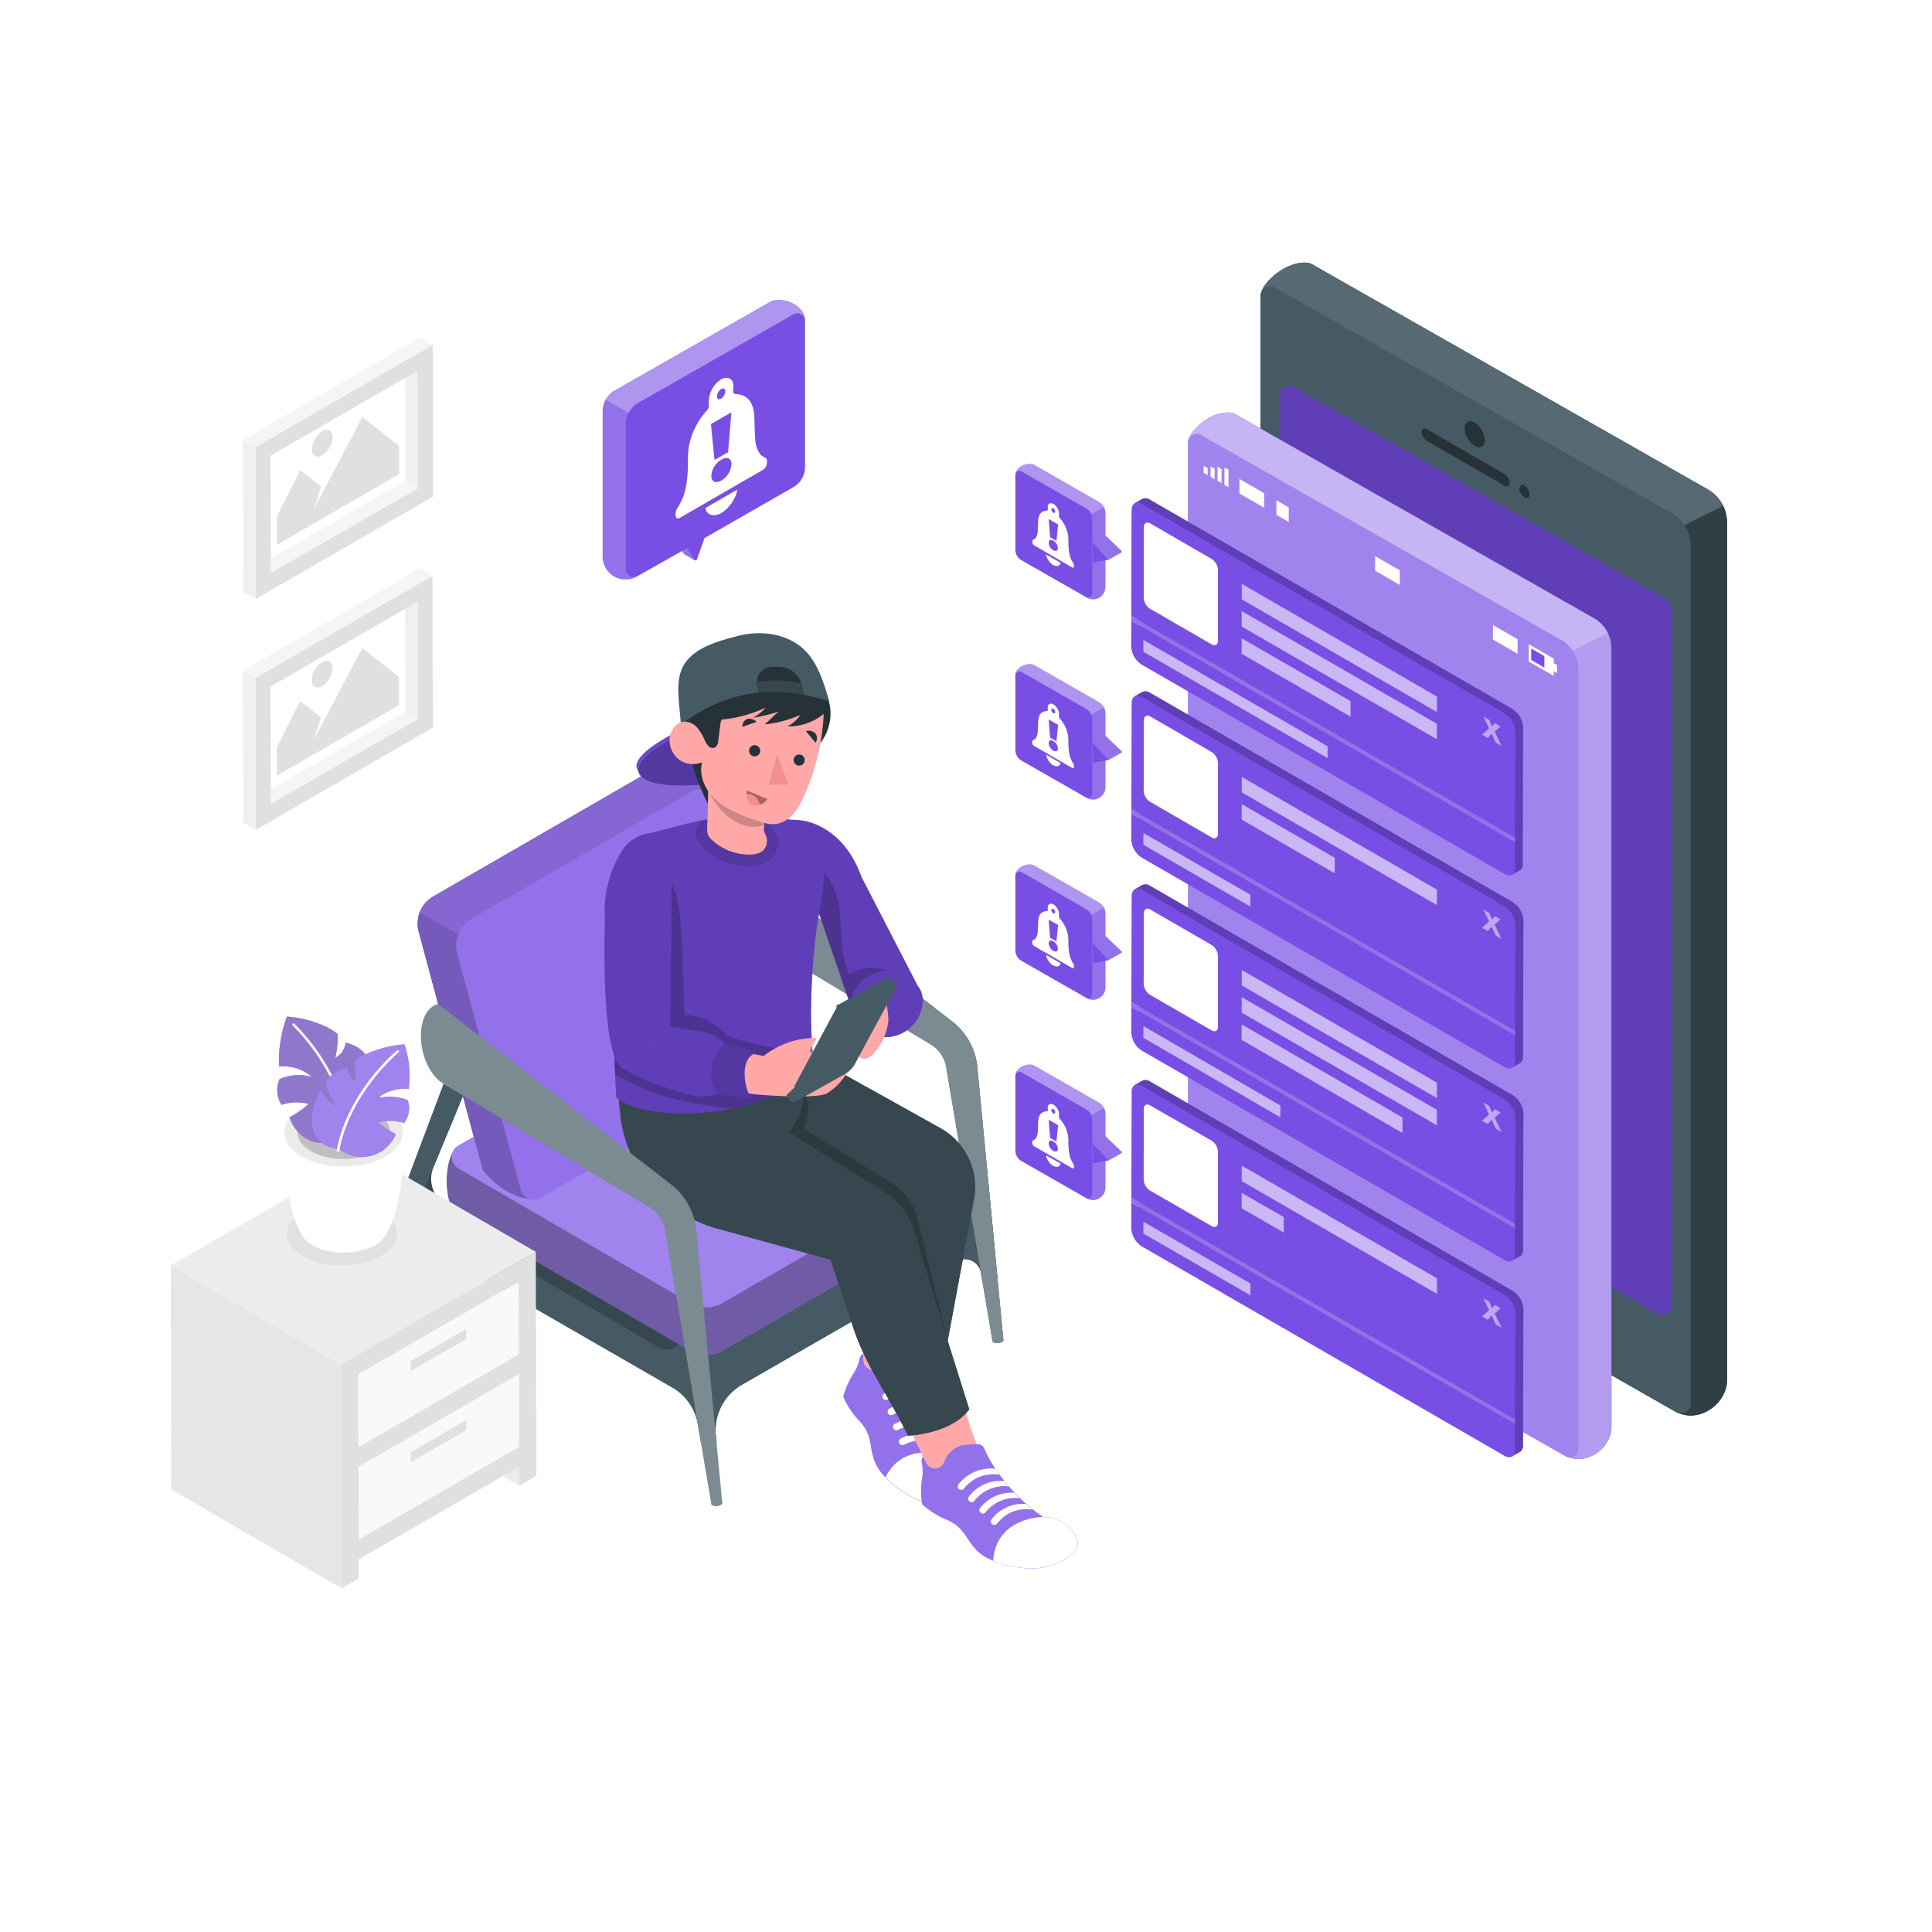 <svg class="animated" id="freepik_stories-push-notifications" xmlns="http://www.w3.org/2000/svg" viewBox="0 0 500 500" version="1.1" xmlns:xlink="http://www.w3.org/1999/xlink" xmlns:svgjs="http://svgjs.com/svgjs"><style>svg#freepik_stories-push-notifications:not(.animated) .animable {opacity: 0;}svg#freepik_stories-push-notifications.animated #freepik--Pictures--inject-25 {animation: 6s Infinite  linear floating;animation-delay: 0s;}svg#freepik_stories-push-notifications.animated #freepik--Device--inject-25 {animation: 6s Infinite  linear floating;animation-delay: 0s;}svg#freepik_stories-push-notifications.animated #freepik--Screen--inject-25 {animation: 6s Infinite  linear floating;animation-delay: 0s;}svg#freepik_stories-push-notifications.animated #freepik--Notifications--inject-25 {animation: 6s Infinite  linear floating;animation-delay: 0s;}svg#freepik_stories-push-notifications.animated #freepik--Character--inject-25 {animation: 6s Infinite  linear floating;animation-delay: 0s;}svg#freepik_stories-push-notifications.animated #freepik--side-table--inject-25 {animation: 6s Infinite  linear floating;animation-delay: 0s;}svg#freepik_stories-push-notifications.animated #freepik--speech-bubble--inject-25 {animation: 6s Infinite  linear floating;animation-delay: 0s;}            @keyframes floating {                0% {                    opacity: 1;                    transform: translateY(0px);                }                50% {                    transform: translateY(-10px);                }                100% {                    opacity: 1;                    transform: translateY(0px);                }            }        .animator-hidden { display: none; }</style><g id="freepik--Floor--inject-25" class="animable animator-hidden" style="transform-origin: 249.984px 338.737px;"><path d="M411.21,245.05c-89.62-51.74-234.44-51.74-323.48,0s-88.57,135.63,1,187.37,234.45,51.75,323.49,0S500.84,296.79,411.21,245.05Z" style="fill: rgb(245, 245, 245); transform-origin: 249.984px 338.737px;" id="el0lm3udpapr4" class="animable"></path></g><g id="freepik--Shadows--inject-25" class="animable animator-hidden" style="transform-origin: 244.486px 356.741px;"><path d="M93.61,336.32l74.82-43.17,90.89,52.45a3.57,3.57,0,0,1,0,6.18l-24.55,14.16c15.12-1.81,31.44.68,43.13,7.47,18.47,10.73,18.37,28.13-.21,38.87s-48.63,10.73-67.1,0c-11.7-6.8-15.94-16.27-12.75-25l-4.47,2.57a17.82,17.82,0,0,1-17.81,0L93.61,342.5A3.57,3.57,0,0,1,93.61,336.32Z" style="fill: rgb(230, 230, 230); transform-origin: 191.758px 356.741px;" id="elo3n6ql6qgl" class="animable"></path><path d="M91.33,414.48l49.9-28.81a2.21,2.21,0,0,0,0-3.83l-44-25.56a2.19,2.19,0,0,0-2.21,0L44,385.73a2.21,2.21,0,0,0,0,3.83l42.87,24.91A4.43,4.43,0,0,0,91.33,414.48Z" style="fill: rgb(230, 230, 230); transform-origin: 92.615px 385.529px;" id="elml0hf0lkdbh" class="animable"></path><path d="M444.29,372c2.38,1.38,2.39,3.61,0,5l-9.73,5.61a9.47,9.47,0,0,1-8.61,0L319.19,320.92c-2.39-1.37-2.4-3.61,0-5l9.73-5.62a9.47,9.47,0,0,1,8.61,0Z" style="fill: rgb(230, 230, 230); transform-origin: 381.736px 346.455px;" id="eljz2gl545ieg" class="animable"></path><path d="M414.33,380.82c2.39,1.38,2.4,3.61,0,5l-9.73,5.62a9.47,9.47,0,0,1-8.61,0l-91.2-52.68c-2.38-1.37-2.4-3.61,0-5l9.73-5.62a9.47,9.47,0,0,1,8.61,0Z" style="fill: rgb(230, 230, 230); transform-origin: 359.562px 359.79px;" id="el32254fuizs2" class="animable"></path></g><g id="freepik--Pictures--inject-25" class="animable" style="transform-origin: 87.45px 151.07px;"><polygon points="104.85 97.81 70 117.93 70.08 144.56 104.92 124.44 104.85 97.81" style="fill: none; transform-origin: 87.46px 121.185px;" id="el7w846rwp5r6" class="animable"></polygon><polygon points="104.85 97.81 104.92 124.44 108.15 126.32 108.06 95.95 104.85 97.81" style="fill: rgb(240, 240, 240); transform-origin: 106.5px 111.135px;" id="eln2nxwwr76nn" class="animable"></polygon><polygon points="70.08 144.56 70.09 148.29 108.15 126.32 104.92 124.44 70.08 144.56" style="fill: rgb(245, 245, 245); transform-origin: 89.115px 136.365px;" id="elctceps4seyp" class="animable"></polygon><path d="M112,89.23,66.09,115.71,66.2,155l45.86-26.48ZM70.09,148.29v-3.73L70,117.93l34.85-20.12L108.06,96l.09,30.37Z" style="fill: rgb(224, 224, 224); transform-origin: 89.075px 122.115px;" id="elfmbgo3kbxlc" class="animable"></path><polygon points="111.95 89.23 108.72 87.35 62.86 113.83 66.09 115.7 111.95 89.23" style="fill: rgb(245, 245, 245); transform-origin: 87.405px 101.525px;" id="el6gzekufj22d" class="animable"></polygon><polygon points="62.86 113.83 62.97 153.15 66.2 155.03 66.09 115.7 62.86 113.83" style="fill: rgb(240, 240, 240); transform-origin: 64.53px 134.43px;" id="eljblw5a7due" class="animable"></polygon><polygon points="104.82 157.58 69.98 177.69 70.06 204.32 104.9 184.21 104.82 157.58" style="fill: none; transform-origin: 87.44px 180.95px;" id="el2vy1a3l9hnf" class="animable"></polygon><polygon points="104.82 157.58 104.9 184.21 108.13 186.08 108.04 155.72 104.82 157.58" style="fill: rgb(240, 240, 240); transform-origin: 106.475px 170.9px;" id="elc7cskrq684v" class="animable"></polygon><polygon points="70.06 204.32 70.07 208.06 108.13 186.08 104.9 184.21 70.06 204.32" style="fill: rgb(245, 245, 245); transform-origin: 89.095px 196.135px;" id="el6nvkpxof8zw" class="animable"></polygon><path d="M111.93,149,66.07,175.47l.11,39.32L112,188.31ZM70.07,208.06v-3.74L70,177.69l34.84-20.11,3.22-1.86.09,30.36Z" style="fill: rgb(224, 224, 224); transform-origin: 89.035px 181.895px;" id="elyqymh7agu1" class="animable"></path><polygon points="111.93 148.99 108.7 147.12 62.84 173.59 66.07 175.47 111.93 148.99" style="fill: rgb(245, 245, 245); transform-origin: 87.385px 161.295px;" id="el2hwqs43vb6a" class="animable"></polygon><polygon points="62.84 173.59 62.95 212.91 66.18 214.79 66.07 175.47 62.84 173.59" style="fill: rgb(240, 240, 240); transform-origin: 64.51px 194.19px;" id="el60x7fvkc37d" class="animable"></polygon><polygon points="93.78 107.92 103.28 115.41 103.3 122.71 71.69 140.96 71.67 133.65 77.7 121.69 83.11 125.89 81.19 131.83 83.97 126.55 93.78 107.92" style="fill: rgb(224, 224, 224); transform-origin: 87.485px 124.44px;" id="elky52vxgcj7c" class="animable"></polygon><path d="M83.39,111.61c1.49-.86,2.7-.17,2.71,1.54a5.93,5.93,0,0,1-2.69,4.65c-1.49.86-2.7.17-2.7-1.54A5.92,5.92,0,0,1,83.39,111.61Z" style="fill: rgb(224, 224, 224); transform-origin: 83.405px 114.705px;" id="elzx33zps1yf" class="animable"></path><polygon points="93.75 167.69 103.25 175.17 103.28 182.48 71.67 200.73 71.65 193.42 77.67 181.45 83.08 185.65 81.17 191.59 83.94 186.32 93.75 167.69" style="fill: rgb(224, 224, 224); transform-origin: 87.465px 184.21px;" id="elwws5xix7oh" class="animable"></polygon><path d="M83.37,171.37c1.49-.86,2.7-.17,2.7,1.54a5.89,5.89,0,0,1-2.68,4.65c-1.49.86-2.7.17-2.7-1.54A5.89,5.89,0,0,1,83.37,171.37Z" style="fill: rgb(224, 224, 224); transform-origin: 83.38px 174.465px;" id="el8m6pftlnp3" class="animable"></path></g><g id="freepik--Device--inject-25" class="animable" style="transform-origin: 386.62px 217.145px;"><path d="M445.92,130.88a9.78,9.78,0,0,0-3.94-4.22L339.32,68.26a4.57,4.57,0,0,0-1.48-.3c-5.28-.1-10.59,4.87-11.34,7.49h0a2.35,2.35,0,0,0-.26,1.07V298.47A9.81,9.81,0,0,0,331.2,307l102.66,58.5a3.2,3.2,0,0,0,.39.16l0,0c6.13,2.6,12.65-2.8,12.65-8.46v-222A9.8,9.8,0,0,0,445.92,130.88Z" style="fill: rgb(38, 50, 56); transform-origin: 386.57px 217.145px;" id="elqmylf8s19xo" class="animable"></path><path d="M326.51,75.46h0c.75-2.62,6.06-7.59,11.34-7.49a4.57,4.57,0,0,1,1.48.3L442,126.66a10,10,0,0,1,5,8.53v222c0,5.66-6.52,11.06-12.65,8.46l0,0a3.2,3.2,0,0,1-.39-.16L331.2,307a9.81,9.81,0,0,1-4.95-8.53V76.53A2.35,2.35,0,0,1,326.51,75.46Z" style="fill: rgb(69, 90, 100); transform-origin: 386.625px 217.145px;" id="eluxntjj9gle" class="animable"></path><path d="M432.62,158.66a4.94,4.94,0,0,0-2.48-4.27l-95.32-54.22a2.45,2.45,0,0,0-3.66,2.13V281.35a4.91,4.91,0,0,0,2.48,4.26L429,339.93a2.46,2.46,0,0,0,3.67-2.14Z" style="fill: #784EE5; transform-origin: 381.915px 220.049px;" id="elmx9rvksk0w" class="animable"></path><g id="el1mrq72br1pa"><path d="M432.62,158.66a4.94,4.94,0,0,0-2.48-4.27l-95.32-54.22a2.45,2.45,0,0,0-3.66,2.13V281.35a4.91,4.91,0,0,0,2.48,4.26L429,339.93a2.46,2.46,0,0,0,3.67-2.14Z" style="opacity: 0.2; transform-origin: 381.915px 220.049px;" class="animable" id="ellnu3yhhv1k"></path></g><g id="elihma6s85wq"><path d="M446.94,135.19v222c0,5.66-6.52,11.06-12.65,8.46l0,0a2.45,2.45,0,0,0,3.28-2.29v-222a9.79,9.79,0,0,0-1.66-5.42l10.05-5A9.8,9.8,0,0,1,446.94,135.19Z" style="opacity: 0.3; transform-origin: 440.615px 248.631px;" class="animable" id="elwvskf8nwnh"></path></g><g id="elxknx7w4adl"><path d="M337.84,68a4.57,4.57,0,0,1,1.48.3L442,126.66a9.78,9.78,0,0,1,3.94,4.22l-10.05,5a9.87,9.87,0,0,0-3.3-3.12L329.92,74.39a2.45,2.45,0,0,0-3.41,1.07h0C327.25,72.83,332.56,67.86,337.84,68Z" style="fill: rgb(255, 255, 255); opacity: 0.1; transform-origin: 386.225px 101.939px;" class="animable" id="ell4yfw37v7ls"></path></g><path d="M369.24,111.06c-.72-.42-1.32-.1-1.32.73a2.91,2.91,0,0,0,1.31,2.28l20.14,11.62c.72.42,1.3.07,1.3-.76a2.83,2.83,0,0,0-1.29-2.24Z" style="fill: rgb(38, 50, 56); transform-origin: 379.295px 118.372px;" id="elmk1pjxdqbd" class="animable"></path><path d="M394.55,125.67c-.72-.41-1.31-.08-1.31.75a2.91,2.91,0,0,0,1.3,2.26c.72.42,1.32.07,1.32-.75A2.9,2.9,0,0,0,394.55,125.67Z" style="fill: rgb(38, 50, 56); transform-origin: 394.55px 127.176px;" id="elcekjdrzrtv" class="animable"></path><path d="M381.66,109.37c-1.44-.83-2.61-.17-2.61,1.48a5.76,5.76,0,0,0,2.59,4.53c1.44.83,2.63.15,2.64-1.51A5.77,5.77,0,0,0,381.66,109.37Z" style="fill: rgb(38, 50, 56); transform-origin: 381.665px 112.373px;" id="elvvxvecj0xrh" class="animable"></path><path d="M381.65,318.4c-2.93-1.69-5.3-.35-5.31,3a11.73,11.73,0,0,0,5.27,9.21c2.94,1.69,5.37.31,5.38-3.07A11.72,11.72,0,0,0,381.65,318.4Z" style="fill: rgb(38, 50, 56); transform-origin: 381.665px 324.501px;" id="eltx3ux9utoh" class="animable"></path></g><g id="freepik--Screen--inject-25" class="animable" style="transform-origin: 362.27px 242.169px;"><path d="M417,166.74a9,9,0,0,0-.86-2.88,9.21,9.21,0,0,0-.67-1.14,8.87,8.87,0,0,0-2.91-2.7l-93.18-53-.14-.06a3,3,0,0,0-.38-.1,5.31,5.31,0,0,0-.83-.1,9.76,9.76,0,0,0-4.37,1,14.92,14.92,0,0,0-3.63,2.52l-.57.57a7.34,7.34,0,0,0-1.72,2.65h0a2.29,2.29,0,0,0-.17.46,1.7,1.7,0,0,0-.07.51V316h0a8.95,8.95,0,0,0,4.5,7.74l93.18,53.1a2.67,2.67,0,0,0,.36.14l0,0c5.56,2.36,11.48-2.54,11.48-7.68V167.77h0A8.77,8.77,0,0,0,417,166.74Z" style="fill: #784EE5; transform-origin: 362.263px 242.175px;" id="elq1kse8j474" class="animable"></path><path d="M307.72,113.55h0c.68-2.37,5.5-6.89,10.29-6.79a4.14,4.14,0,0,1,1.35.26l93.18,53a9,9,0,0,1,3.58,3.84,8.85,8.85,0,0,1,.92,3.91V369.31c0,5.14-5.92,10-11.48,7.68l0,0a2.67,2.67,0,0,1-.36-.14L312,323.72a8.92,8.92,0,0,1-4.5-7.74V114.52A2.21,2.21,0,0,1,307.72,113.55Z" style="fill: #784EE5; transform-origin: 362.27px 242.172px;" id="elz6j11f3u14" class="animable"></path><g id="elx666ab7yf4g"><path d="M417,167.77V369.31c0,5.14-5.92,10-11.48,7.68l0,0a2.21,2.21,0,0,0,3-2.08V173.34a8.89,8.89,0,0,0-1.5-4.92l9.12-4.56A8.85,8.85,0,0,1,417,167.77Z" style="fill: rgb(255, 255, 255); opacity: 0.2; transform-origin: 411.26px 270.723px;" class="animable" id="elmyrv3algyod"></path></g><g id="elnj89d14neea"><path d="M318,106.75a4.14,4.14,0,0,1,1.35.26l93.18,53a9,9,0,0,1,3.58,3.84L407,168.42a8.85,8.85,0,0,0-3-2.83l-93.18-53a2.21,2.21,0,0,0-3.09,1h0C308.39,111.17,313.21,106.65,318,106.75Z" style="fill: rgb(255, 255, 255); opacity: 0.4; transform-origin: 361.92px 137.584px;" class="animable" id="eljafutw5j21"></path></g><g id="el2ir2izskzps"><path d="M307.72,113.55h0c.68-2.37,5.5-6.89,10.29-6.79a4.14,4.14,0,0,1,1.35.26l93.18,53a9,9,0,0,1,3.58,3.84,8.85,8.85,0,0,1,.92,3.91V369.31c0,5.14-5.92,10-11.48,7.68l0,0a2.67,2.67,0,0,1-.36-.14L312,323.72a8.92,8.92,0,0,1-4.5-7.74V114.52A2.21,2.21,0,0,1,307.72,113.55Z" style="fill: rgb(255, 255, 255); opacity: 0.3; transform-origin: 362.27px 242.172px;" class="animable" id="el1izbe52ay7w"></path></g><polygon points="316.88 125.47 317.92 126.08 317.94 121.59 316.89 120.99 316.88 125.47" style="fill: rgb(255, 255, 255); transform-origin: 317.41px 123.535px;" id="el9yci6zyqv9a" class="animable"></polygon><polygon points="315.09 124.44 316.13 125.04 316.14 121.41 315.1 120.81 315.09 124.44" style="fill: rgb(255, 255, 255); transform-origin: 315.615px 122.925px;" id="el5uzipcfn8uh" class="animable"></polygon><polygon points="313.29 123.4 314.33 124 314.34 121.31 313.3 120.71 313.29 123.4" style="fill: rgb(255, 255, 255); transform-origin: 313.815px 122.355px;" id="elcdj9p0h5kdg" class="animable"></polygon><polygon points="311.5 122.37 312.54 122.97 312.54 121.15 311.5 120.55 311.5 122.37" style="fill: rgb(255, 255, 255); transform-origin: 312.02px 121.76px;" id="elvdc7bn2r82" class="animable"></polygon><polygon points="320.76 127.72 327.15 131.41 327.16 127.64 320.77 123.95 320.76 127.72" style="fill: rgb(255, 255, 255); transform-origin: 323.96px 127.68px;" id="el56gf2qlfldi" class="animable"></polygon><polygon points="330.33 133.24 333.52 135.08 333.53 131.32 330.34 129.48 330.33 133.24" style="fill: rgb(255, 255, 255); transform-origin: 331.93px 132.28px;" id="el0qzs98uiyi2" class="animable"></polygon><polygon points="396.26 170.83 396.27 167.8 399.7 169.78 396.27 167.8 396.26 170.83" style="fill: rgb(255, 255, 255); transform-origin: 397.98px 169.315px;" id="elwc1ovgo3nkg" class="animable"></polygon><polygon points="396.26 170.83 399.69 172.81 399.7 169.78 396.27 167.8 396.26 170.83" style="fill: #784EE5; transform-origin: 397.98px 170.305px;" id="elqq7ydo28i6h" class="animable"></polygon><path d="M402.12,171.63v-1.18l-6.48-3.74v4.48l6.48,3.74v-1.18l.83.48v-2.12Zm-2.43,1.18-3.43-2v-3l3.43,2Z" style="fill: rgb(255, 255, 255); transform-origin: 399.295px 170.82px;" id="elt6gcleq724" class="animable"></path><polygon points="386.36 165.52 392.75 169.2 392.76 165.44 386.37 161.75 386.36 165.52" style="fill: rgb(255, 255, 255); transform-origin: 389.56px 165.475px;" id="elf1hl4pf3ndm" class="animable"></polygon><polygon points="355.87 147.69 362.26 151.38 362.27 147.62 355.88 143.93 355.87 147.69" style="fill: rgb(255, 255, 255); transform-origin: 359.07px 147.655px;" id="el1sldy8ux6b9" class="animable"></polygon></g><g id="freepik--Notifications--inject-25" class="animable" style="transform-origin: 328.509px 248.596px;"><path d="M391.48,183.51,297.59,129.3a2,2,0,0,0-1.87-.22h0l-.05,0h0l-2,1.14,1.23,1.22-.07,26.81v.63l0,7.23a6,6,0,0,0,2.71,4.7L387.77,223l3.47,3.42,1.94-1.11a1.06,1.06,0,0,0,.2-.12l.09,0h0a2,2,0,0,0,.63-1.61l0-6.62v-1.24l.08-27.43A6,6,0,0,0,391.48,183.51Z" style="fill: #784EE5; transform-origin: 343.925px 177.681px;" id="el4djtzoqg24" class="animable"></path><g id="el907gkgnu9f"><path d="M391.48,183.51,297.59,129.3a2,2,0,0,0-1.87-.22h0l-.05,0h0l-2,1.14,1.23,1.22-.07,26.81v.63l0,7.23a6,6,0,0,0,2.71,4.7L387.77,223l3.47,3.42,1.94-1.11a1.06,1.06,0,0,0,.2-.12l.09,0h0a2,2,0,0,0,.63-1.61l0-6.62v-1.24l.08-27.43A6,6,0,0,0,391.48,183.51Z" style="opacity: 0.2; transform-origin: 343.925px 177.681px;" class="animable" id="elwzezrglenud"></path></g><path d="M389.47,184.64a6,6,0,0,1,2.71,4.7l-.08,27.42-99.33-57.34v1.25L392.1,218l0,6.61c0,1.73-1.23,2.43-2.73,1.56L295.46,172a6,6,0,0,1-2.71-4.69l.1-35.29c0-1.72,1.22-2.42,2.73-1.56Z" style="fill: #784EE5; transform-origin: 342.465px 178.318px;" id="els8zi9ycy42m" class="animable"></path><polygon points="392.1 216.76 392.1 218.01 292.77 160.67 292.77 159.42 392.1 216.76" style="fill: #784EE5; transform-origin: 342.435px 188.715px;" id="elep8yffcbr8d" class="animable"></polygon><g id="el3lzeljbswep"><g style="opacity: 0.2; transform-origin: 342.435px 188.715px;" class="animable" id="eluluouracisa"><polygon points="392.1 216.76 392.1 218.01 292.77 160.67 292.77 159.42 392.1 216.76" style="fill: rgb(255, 255, 255); transform-origin: 342.435px 188.715px;" id="el11us85dclmxi" class="animable"></polygon></g></g><g id="elnkbuyzp85nt"><g style="opacity: 0.6; transform-origin: 319.74px 180.91px;" class="animable" id="elhnzzx507bkn"><polygon points="343.58 193.14 343.57 196.2 295.9 168.67 295.91 165.62 343.58 193.14" style="fill: rgb(255, 255, 255); transform-origin: 319.74px 180.91px;" id="elna96wm1umep" class="animable"></polygon></g></g><path d="M313.59,144.67a3.59,3.59,0,0,1,1.62,2.82l0,18.34c0,1-.73,1.45-1.64.93l-15.95-9.22a3.57,3.57,0,0,1-1.63-2.81l.05-18.34c0-1,.74-1.46,1.64-.94Z" style="fill: rgb(255, 255, 255); transform-origin: 305.6px 151.106px;" id="el0l5m4naxrpec" class="animable"></path><g id="eleh3q9mw3mk"><g style="opacity: 0.6; transform-origin: 346.62px 167.695px;" class="animable" id="elrc2sc0qk3hh"><polygon points="371.88 180.27 371.87 184.28 321.36 155.12 321.37 151.11 371.88 180.27" style="fill: rgb(255, 255, 255); transform-origin: 346.62px 167.695px;" id="el0pr4xcbuv9yf" class="animable"></polygon></g></g><g id="el4b6dbojtbso"><g style="opacity: 0.6; transform-origin: 335.425px 175.325px;" class="animable" id="el3b9h9fmyhat"><polygon points="349.53 181.46 349.52 185.47 321.32 169.19 321.33 165.18 349.53 181.46" style="fill: rgb(255, 255, 255); transform-origin: 335.425px 175.325px;" id="el0q1paq611wgr" class="animable"></polygon></g></g><g id="el7ijaoq6k8ni"><g style="opacity: 0.6; transform-origin: 346.6px 174.73px;" class="animable" id="elphoqont6r3"><polygon points="371.86 187.31 371.85 191.31 321.34 162.15 321.35 158.15 371.86 187.31" style="fill: rgb(255, 255, 255); transform-origin: 346.6px 174.73px;" id="elpoc3u0piyq" class="animable"></polygon></g></g><g id="eluybhpgatph9"><g style="opacity: 0.5; transform-origin: 386.07px 189.245px;" class="animable" id="el43yateihrvv"><polygon points="388.34 187.99 386.82 189.35 388.61 193.06 387.11 192.19 386.03 189.85 385.04 191 383.53 190.12 385.36 188.51 383.9 185.43 385.38 186.28 386.16 188 386.84 187.13 388.34 187.99" style="fill: rgb(255, 255, 255); transform-origin: 386.07px 189.245px;" id="el0uwrv86a06yh" class="animable"></polygon></g></g><path d="M391.48,233.46l-93.89-54.21a2,2,0,0,0-1.87-.21h0l-.05,0h0l-2,1.14,1.23,1.22-.07,26.81v.63l0,7.23a6,6,0,0,0,2.71,4.69l90.3,52.14,3.47,3.42,1.94-1.12a1,1,0,0,0,.2-.11l.09-.05h0a2,2,0,0,0,.63-1.61l0-6.62v-1.25l.08-27.42A6,6,0,0,0,391.48,233.46Z" style="fill: #784EE5; transform-origin: 343.96px 227.609px;" id="elr3nlkbbbe9" class="animable"></path><g id="elp96wvsvaf1"><path d="M391.48,233.46l-93.89-54.21a2,2,0,0,0-1.87-.21h0l-.05,0h0l-2,1.14,1.23,1.22-.07,26.81v.63l0,7.23a6,6,0,0,0,2.71,4.69l90.3,52.14,3.47,3.42,1.94-1.12a1,1,0,0,0,.2-.11l.09-.05h0a2,2,0,0,0,.63-1.61l0-6.62v-1.25l.08-27.42A6,6,0,0,0,391.48,233.46Z" style="opacity: 0.2; transform-origin: 343.96px 227.609px;" class="animable" id="el04r1vkljfaum"></path></g><path d="M389.47,234.6a6,6,0,0,1,2.71,4.7l-.08,27.42-99.33-57.34v1.24L392.1,268l0,6.61c0,1.73-1.23,2.43-2.73,1.56l-93.89-54.21a6,6,0,0,1-2.71-4.69l.1-35.29c0-1.73,1.22-2.43,2.73-1.56Z" style="fill: #784EE5; transform-origin: 342.475px 228.295px;" id="elq5wndaij5eg" class="animable"></path><polygon points="392.1 266.72 392.1 267.97 292.77 210.62 292.77 209.38 392.1 266.72" style="fill: #784EE5; transform-origin: 342.435px 238.675px;" id="elcsgycjtx6qe" class="animable"></polygon><g id="ell8j1mlasgdo"><g style="opacity: 0.2; transform-origin: 342.435px 238.675px;" class="animable" id="eltsj0b048gxd"><polygon points="392.1 266.72 392.1 267.97 292.77 210.62 292.77 209.38 392.1 266.72" style="fill: rgb(255, 255, 255); transform-origin: 342.435px 238.675px;" id="elb55023mrkjl" class="animable"></polygon></g></g><path d="M313.59,194.63a3.59,3.59,0,0,1,1.62,2.82l0,18.33c0,1-.73,1.45-1.64.94l-15.95-9.22a3.57,3.57,0,0,1-1.63-2.82l.05-18.33c0-1,.74-1.46,1.64-.94Z" style="fill: rgb(255, 255, 255); transform-origin: 305.6px 201.063px;" id="elmguikl3rl6q" class="animable"></path><g id="elt0i6emtfxmo"><g style="opacity: 0.6; transform-origin: 346.62px 217.65px;" class="animable" id="elxvauwz0e19"><polygon points="371.88 230.23 371.87 234.24 321.36 205.07 321.37 201.06 371.88 230.23" style="fill: rgb(255, 255, 255); transform-origin: 346.62px 217.65px;" id="elobca3xb7nh" class="animable"></polygon></g></g><g id="elqu6uh9tf3s"><g style="opacity: 0.5; transform-origin: 386.07px 239.2px;" class="animable" id="ellqeqexlhqrr"><polygon points="388.34 237.95 386.82 239.31 388.61 243.01 387.11 242.15 386.03 239.81 385.04 240.95 383.53 240.08 385.36 238.47 383.9 235.39 385.38 236.24 386.16 237.96 386.84 237.09 388.34 237.95" style="fill: rgb(255, 255, 255); transform-origin: 386.07px 239.2px;" id="el8vzdd23lf58" class="animable"></polygon></g></g><g id="eltabosszmgu"><polygon points="295.91 215.58 295.9 218.63 323.61 234.63 323.61 231.57 295.91 215.58" style="fill: rgb(255, 255, 255); opacity: 0.6; transform-origin: 309.755px 225.105px;" class="animable" id="elrdze65zjaw"></polygon></g><g id="el3ehmu8pz9g7"><polygon points="321.35 208.1 321.34 212.11 345.43 226.01 345.43 222 321.35 208.1" style="fill: rgb(255, 255, 255); opacity: 0.6; transform-origin: 333.385px 217.055px;" class="animable" id="el9v2zux9he7k"></polygon></g><path d="M391.48,334.07l-93.89-54.21a2,2,0,0,0-1.87-.22h0l-.05,0h0l-2,1.14,1.23,1.22-.07,26.81v.63l0,7.23a6,6,0,0,0,2.71,4.7l90.3,52.13,3.47,3.42,1.94-1.11.2-.11.09-.06h0a2,2,0,0,0,.63-1.61l0-6.61v-1.25l.08-27.43A6,6,0,0,0,391.48,334.07Z" style="fill: #784EE5; transform-origin: 343.96px 328.211px;" id="elavrkk4sbygf" class="animable"></path><g id="eljeufhvgvjm"><path d="M391.48,334.07l-93.89-54.21a2,2,0,0,0-1.87-.22h0l-.05,0h0l-2,1.14,1.23,1.22-.07,26.81v.63l0,7.23a6,6,0,0,0,2.71,4.7l90.3,52.13,3.47,3.42,1.94-1.11.2-.11.09-.06h0a2,2,0,0,0,.63-1.61l0-6.61v-1.25l.08-27.43A6,6,0,0,0,391.48,334.07Z" style="opacity: 0.2; transform-origin: 343.96px 328.211px;" class="animable" id="el7mjhuezudl2"></path></g><path d="M389.47,335.21a6,6,0,0,1,2.71,4.69l-.08,27.43L292.77,310v1.25l99.33,57.34,0,6.62c0,1.72-1.23,2.42-2.73,1.56l-93.89-54.21a6,6,0,0,1-2.71-4.7l.1-35.28c0-1.73,1.22-2.43,2.73-1.56Z" style="fill: #784EE5; transform-origin: 342.475px 328.892px;" id="elzf7engomi8" class="animable"></path><polygon points="392.1 367.33 392.1 368.57 292.77 311.23 292.77 309.98 392.1 367.33" style="fill: #784EE5; transform-origin: 342.435px 339.275px;" id="eltd2j2pvl46r" class="animable"></polygon><g id="elomcaoze56d"><g style="opacity: 0.2; transform-origin: 342.435px 339.275px;" class="animable" id="el7ssnpbldryr"><polygon points="392.1 367.33 392.1 368.57 292.77 311.23 292.77 309.98 392.1 367.33" style="fill: rgb(255, 255, 255); transform-origin: 342.435px 339.275px;" id="el063ntge7xfnl" class="animable"></polygon></g></g><path d="M313.59,295.23a3.6,3.6,0,0,1,1.62,2.82l0,18.34c0,1-.73,1.45-1.64.93l-15.95-9.21a3.59,3.59,0,0,1-1.63-2.82L296,287c0-1,.74-1.45,1.64-.93Z" style="fill: rgb(255, 255, 255); transform-origin: 305.6px 301.695px;" id="eltvg7b7omp7" class="animable"></path><g id="el2raxb5rros7"><g style="opacity: 0.6; transform-origin: 346.62px 318.255px;" class="animable" id="el8bmo810c7cr"><polygon points="371.88 330.83 371.87 334.84 321.36 305.68 321.37 301.67 371.88 330.83" style="fill: rgb(255, 255, 255); transform-origin: 346.62px 318.255px;" id="elk0pg4vcb3y" class="animable"></polygon></g></g><g id="eldltk6lb61p"><g style="opacity: 0.5; transform-origin: 386.07px 339.805px;" class="animable" id="eldu9574rxvg"><polygon points="388.34 338.56 386.82 339.92 388.61 343.62 387.11 342.76 386.03 340.42 385.04 341.56 383.53 340.69 385.36 339.07 383.9 335.99 385.38 336.85 386.16 338.57 386.84 337.69 388.34 338.56" style="fill: rgb(255, 255, 255); transform-origin: 386.07px 339.805px;" id="elispkg7lm2rl" class="animable"></polygon></g></g><g id="elcpbcf48m70b"><polygon points="295.91 316.18 295.9 319.24 323.61 335.23 323.61 332.17 295.91 316.18" style="fill: rgb(255, 255, 255); opacity: 0.6; transform-origin: 309.755px 325.705px;" class="animable" id="el02qyhkpzligy"></polygon></g><g id="elmytlabe3iwd"><polygon points="321.35 308.71 321.34 312.71 332.23 318.99 332.23 314.98 321.35 308.71" style="fill: rgb(255, 255, 255); opacity: 0.6; transform-origin: 326.785px 313.85px;" class="animable" id="el9wqz3kjbcqa"></polygon></g><path d="M391.48,283.42l-93.89-54.21a1.94,1.94,0,0,0-1.87-.21h0l-.05,0h0l-2,1.15,1.23,1.21-.07,26.82v.63l0,7.23a6,6,0,0,0,2.71,4.69l90.3,52.14,3.47,3.42,1.94-1.12.2-.11.09-.05h0a2,2,0,0,0,.63-1.62l0-6.61v-1.25l.08-27.42A6,6,0,0,0,391.48,283.42Z" style="fill: #784EE5; transform-origin: 343.96px 277.571px;" id="elqclrgcficua" class="animable"></path><g id="elxw81tfs15pc"><path d="M391.48,283.42l-93.89-54.21a1.94,1.94,0,0,0-1.87-.21h0l-.05,0h0l-2,1.15,1.23,1.21-.07,26.82v.63l0,7.23a6,6,0,0,0,2.71,4.69l90.3,52.14,3.47,3.42,1.94-1.12.2-.11.09-.05h0a2,2,0,0,0,.63-1.62l0-6.61v-1.25l.08-27.42A6,6,0,0,0,391.48,283.42Z" style="opacity: 0.2; transform-origin: 343.96px 277.571px;" class="animable" id="el5as6r0ox4qq"></path></g><path d="M389.47,284.56a6,6,0,0,1,2.71,4.69l-.08,27.43-99.33-57.35v1.25l99.33,57.35,0,6.61c0,1.73-1.23,2.42-2.73,1.56l-93.89-54.21a6,6,0,0,1-2.71-4.69l.1-35.29c0-1.73,1.22-2.43,2.73-1.56Z" style="fill: #784EE5; transform-origin: 342.475px 278.223px;" id="elxthizaqbaf" class="animable"></path><polygon points="392.1 316.68 392.1 317.93 292.77 260.58 292.77 259.33 392.1 316.68" style="fill: #784EE5; transform-origin: 342.435px 288.63px;" id="elab53kbuobi" class="animable"></polygon><g id="elk5thsjylj6"><g style="opacity: 0.2; transform-origin: 342.435px 288.63px;" class="animable" id="elkj314nwtgi9"><polygon points="392.1 316.68 392.1 317.93 292.77 260.58 292.77 259.33 392.1 316.68" style="fill: rgb(255, 255, 255); transform-origin: 342.435px 288.63px;" id="elkxx236t5pjq" class="animable"></polygon></g></g><g id="el0k613jiz663h"><g style="opacity: 0.6; transform-origin: 313.63px 277.35px;" class="animable" id="elswjup5nvx69"><polygon points="331.36 286.11 331.35 289.16 295.9 268.59 295.91 265.54 331.36 286.11" style="fill: rgb(255, 255, 255); transform-origin: 313.63px 277.35px;" id="elo1ax34ji9jb" class="animable"></polygon></g></g><path d="M313.59,244.58a3.6,3.6,0,0,1,1.62,2.82l0,18.34c0,1-.73,1.45-1.64.93l-15.95-9.21a3.57,3.57,0,0,1-1.63-2.82l.05-18.33c0-1,.74-1.46,1.64-.94Z" style="fill: rgb(255, 255, 255); transform-origin: 305.6px 251.021px;" id="eli787zwupbmg" class="animable"></path><g id="el8zqy8y53xx7"><g style="opacity: 0.6; transform-origin: 346.62px 267.605px;" class="animable" id="elklvkzgc3xcn"><polygon points="371.88 280.18 371.87 284.19 321.36 255.03 321.37 251.02 371.88 280.18" style="fill: rgb(255, 255, 255); transform-origin: 346.62px 267.605px;" id="el7vvguo5hl4k" class="animable"></polygon></g></g><g id="elbxf75w1mje7"><g style="opacity: 0.6; transform-origin: 342.145px 279.165px;" class="animable" id="el1ejfqrp6oijj"><polygon points="362.97 289.22 362.96 293.23 321.32 269.11 321.33 265.1 362.97 289.22" style="fill: rgb(255, 255, 255); transform-origin: 342.145px 279.165px;" id="elryill4jpi5k" class="animable"></polygon></g></g><g id="el8qcgf83nyp7"><g style="opacity: 0.6; transform-origin: 346.6px 274.645px;" class="animable" id="elrql2c0n7z2b"><polygon points="371.86 287.22 371.85 291.23 321.34 262.07 321.35 258.06 371.86 287.22" style="fill: rgb(255, 255, 255); transform-origin: 346.6px 274.645px;" id="ela8uwiaw24sh" class="animable"></polygon></g></g><g id="el7vav5t14ax8"><g style="opacity: 0.5; transform-origin: 386.07px 289.16px;" class="animable" id="eltg2fcqqclfh"><polygon points="388.34 287.91 386.82 289.27 388.61 292.97 387.11 292.11 386.03 289.77 385.04 290.91 383.53 290.04 385.36 288.43 383.9 285.35 385.38 286.2 386.16 287.92 386.84 287.05 388.34 287.91" style="fill: rgb(255, 255, 255); transform-origin: 386.07px 289.16px;" id="elvkn9sjw8n9d" class="animable"></polygon></g></g><path d="M284.44,129.93l-16.74-9.6c-1.46-.84-4.93.3-4.93,2.66a1.09,1.09,0,0,1,1.63-.95l16.73,9.6A3.17,3.17,0,0,1,282.4,133l3.25-1.85A3.25,3.25,0,0,0,284.44,129.93Z" style="fill: #784EE5; transform-origin: 274.21px 126.527px;" id="el3p5t7f7kc7r" class="animable"></path><path d="M282.4,133a3.19,3.19,0,0,1,.37,1.46v19.21a1.09,1.09,0,0,1-1.63.94,3.23,3.23,0,0,0,4.94-2.65V132.76a3.3,3.3,0,0,0-.43-1.6Z" style="fill: #784EE5; transform-origin: 283.61px 143.13px;" id="eliz4luelbnzs" class="animable"></path><g id="elhmom40rkhyk"><path d="M284.44,129.93l-16.74-9.6c-1.46-.84-4.93.3-4.93,2.66a1.09,1.09,0,0,1,1.63-.95l16.73,9.6A3.17,3.17,0,0,1,282.4,133l3.25-1.85A3.25,3.25,0,0,0,284.44,129.93Z" style="fill: rgb(255, 255, 255); opacity: 0.4; transform-origin: 274.21px 126.527px;" class="animable" id="elptcfnnaft2"></path></g><g id="elz322g62oars"><path d="M282.4,133a3.19,3.19,0,0,1,.37,1.46v19.21a1.09,1.09,0,0,1-1.63.94,3.23,3.23,0,0,0,4.94-2.65V132.76a3.3,3.3,0,0,0-.43-1.6Z" style="fill: rgb(255, 255, 255); opacity: 0.2; transform-origin: 283.61px 143.13px;" class="animable" id="elx4bm5rutzlq"></path></g><path d="M264.4,122l16.73,9.6a3.25,3.25,0,0,1,1.64,2.83v19.21a1.09,1.09,0,0,1-1.63.94l-16.73-9.56a3.25,3.25,0,0,1-1.64-2.83V123A1.09,1.09,0,0,1,264.4,122Z" style="fill: #784EE5; transform-origin: 272.769px 138.29px;" id="elsqobo5yb1ki" class="animable"></path><path d="M286.8,144.87l-4,.75v-5.16l4.16,3.94A.28.28,0,0,1,286.8,144.87Z" style="fill: #784EE5; transform-origin: 284.919px 143.04px;" id="elv7qarqxsr9h" class="animable"></path><path d="M282.78,140.46l3.3-1.89,4.16,4a.28.28,0,0,1-.06.44l-3.29,1.84Z" style="fill: #784EE5; transform-origin: 286.55px 141.71px;" id="elsgo2k4m9dy" class="animable"></path><g id="el4ux4idptw34"><path d="M282.78,140.46l3.3-1.89,4.16,4a.28.28,0,0,1-.06.44l-3.29,1.84Z" style="fill: rgb(255, 255, 255); opacity: 0.2; transform-origin: 286.55px 141.71px;" class="animable" id="elxp28i9uuvsh"></path></g><path d="M270.71,143.5a4.36,4.36,0,0,0,1.77,2.71l.08,0c.91.53,1.8.27,1.91-.58Z" style="fill: rgb(255, 255, 255); transform-origin: 272.59px 144.992px;" id="ela1sy79pkzxh" class="animable"></path><path d="M268.08,139.14a3.4,3.4,0,0,0,.48-1.63c.06-.84.08-1.71.11-2.57.06-1.77.77-2.7,2.15-2.78.33,0,.4-.13.35-.59-.09-.77.13-1.23.65-1.32a1.19,1.19,0,0,1,.8.17,2.59,2.59,0,0,1,.81.76,2.81,2.81,0,0,1,.64,2.06,1,1,0,0,0,.34,1,8.9,8.9,0,0,1,2,4.28,12.35,12.35,0,0,1,.09,1.58,17.71,17.71,0,0,0,.18,2.77,7,7,0,0,0,1,2.75,1.42,1.42,0,0,1,.27.86c0,.45-.18.56-.59.33L272.58,144l-3.89-2.25-.5-.29-.51-.29a1,1,0,0,1-.43-.51c-.16-.39-.09-.88.15-1A1.4,1.4,0,0,0,268.08,139.14Zm3.7-.1,1.63.94.42-4.25-2.44-1.41.39,4.72m.81,3.35c.7.41,1.19.13,1.19-.56a2.39,2.39,0,0,0-1.19-1.91c-.7-.4-1.19-.16-1.19.54a2.43,2.43,0,0,0,1.19,1.93m0-10.83c-.27-.16-.5,0-.5.29a1.14,1.14,0,0,0,.5.85h0a.3.3,0,0,0,.48-.28,1,1,0,0,0-.49-.86" style="fill: rgb(255, 255, 255); transform-origin: 272.557px 138.582px;" id="elu181e4tyxa" class="animable"></path><path d="M284.44,181.75l-16.74-9.6c-1.46-.84-4.93.3-4.93,2.65a1.09,1.09,0,0,1,1.63-.94l16.73,9.6a3.17,3.17,0,0,1,1.27,1.37l3.25-1.85A3.25,3.25,0,0,0,284.44,181.75Z" style="fill: #784EE5; transform-origin: 274.21px 178.352px;" id="elsyn0xhiw337" class="animable"></path><path d="M282.4,184.83a3.19,3.19,0,0,1,.37,1.46V205.5a1.09,1.09,0,0,1-1.63.94,3.23,3.23,0,0,0,4.94-2.66v-19.2a3.27,3.27,0,0,0-.43-1.6Z" style="fill: #784EE5; transform-origin: 283.61px 194.955px;" id="el5xt5kkdorke" class="animable"></path><g id="el11g5ijw29zk"><path d="M284.44,181.75l-16.74-9.6c-1.46-.84-4.93.3-4.93,2.65a1.09,1.09,0,0,1,1.63-.94l16.73,9.6a3.17,3.17,0,0,1,1.27,1.37l3.25-1.85A3.25,3.25,0,0,0,284.44,181.75Z" style="fill: rgb(255, 255, 255); opacity: 0.4; transform-origin: 274.21px 178.352px;" class="animable" id="els213jjuaf5c"></path></g><g id="elbcjzhtlwfg8"><path d="M282.4,184.83a3.19,3.19,0,0,1,.37,1.46V205.5a1.09,1.09,0,0,1-1.63.94,3.23,3.23,0,0,0,4.94-2.66v-19.2a3.27,3.27,0,0,0-.43-1.6Z" style="fill: rgb(255, 255, 255); opacity: 0.2; transform-origin: 283.61px 194.955px;" class="animable" id="elmdt60obo6z"></path></g><path d="M264.4,173.86l16.73,9.6a3.25,3.25,0,0,1,1.64,2.83V205.5a1.09,1.09,0,0,1-1.63.94l-16.73-9.56a3.25,3.25,0,0,1-1.64-2.84V174.8A1.09,1.09,0,0,1,264.4,173.86Z" style="fill: #784EE5; transform-origin: 272.77px 190.15px;" id="elemwd16puxvs" class="animable"></path><path d="M286.8,196.69l-4,.75v-5.16l4.16,3.94A.28.28,0,0,1,286.8,196.69Z" style="fill: #784EE5; transform-origin: 284.919px 194.86px;" id="elj8usaxxg08" class="animable"></path><path d="M282.78,192.28l3.3-1.89,4.16,4a.28.28,0,0,1-.06.44l-3.29,1.84Z" style="fill: #784EE5; transform-origin: 286.55px 193.53px;" id="elddqfiiq9vk" class="animable"></path><g id="el4vejl1q39gj"><path d="M282.78,192.28l3.3-1.89,4.16,4a.28.28,0,0,1-.06.44l-3.29,1.84Z" style="fill: rgb(255, 255, 255); opacity: 0.2; transform-origin: 286.55px 193.53px;" class="animable" id="el3ljl7j9kbzi"></path></g><path d="M270.71,195.31a4.36,4.36,0,0,0,1.77,2.72l.08,0c.91.53,1.8.26,1.91-.58Z" style="fill: rgb(255, 255, 255); transform-origin: 272.59px 196.806px;" id="eltof2h2gdvqr" class="animable"></path><path d="M268.08,191a3.33,3.33,0,0,0,.48-1.62c.06-.84.08-1.71.11-2.57.06-1.78.77-2.7,2.15-2.78.33,0,.4-.13.35-.59-.09-.77.13-1.23.65-1.32a1.13,1.13,0,0,1,.8.17,2.59,2.59,0,0,1,.81.76,2.81,2.81,0,0,1,.64,2.06,1,1,0,0,0,.34,1,8.9,8.9,0,0,1,2,4.28,12.35,12.35,0,0,1,.09,1.58,17.71,17.71,0,0,0,.18,2.77,7,7,0,0,0,1,2.75,1.42,1.42,0,0,1,.27.86c0,.45-.18.56-.59.33l-4.83-2.79-3.89-2.25-.5-.29-.51-.29a1,1,0,0,1-.43-.51c-.16-.39-.09-.88.15-1A1.36,1.36,0,0,0,268.08,191Zm3.7-.09,1.63.93.42-4.24-2.44-1.41.39,4.72m.81,3.35c.7.4,1.19.13,1.19-.56a2.39,2.39,0,0,0-1.19-1.91c-.7-.41-1.19-.16-1.19.54a2.43,2.43,0,0,0,1.19,1.93m0-10.83c-.27-.16-.5,0-.5.28a1.14,1.14,0,0,0,.5.86h0a.3.3,0,0,0,.48-.28,1,1,0,0,0-.49-.86" style="fill: rgb(255, 255, 255); transform-origin: 272.532px 190.451px;" id="el6d4eabutwzl" class="animable"></path><path d="M284.44,233.57,267.7,224c-1.46-.84-4.93.3-4.93,2.65a1.09,1.09,0,0,1,1.63-.94l16.73,9.6a3.17,3.17,0,0,1,1.27,1.37l3.25-1.85A3.25,3.25,0,0,0,284.44,233.57Z" style="fill: #784EE5; transform-origin: 274.21px 230.202px;" id="ellwfljz9qhp" class="animable"></path><path d="M282.4,236.65a3.19,3.19,0,0,1,.37,1.46v19.2a1.09,1.09,0,0,1-1.63.95,3.23,3.23,0,0,0,4.94-2.66V236.4a3.27,3.27,0,0,0-.43-1.6Z" style="fill: #784EE5; transform-origin: 283.61px 246.775px;" id="el2kchwy2o2l" class="animable"></path><g id="el43y1km1e0qk"><path d="M284.44,233.57,267.7,224c-1.46-.84-4.93.3-4.93,2.65a1.09,1.09,0,0,1,1.63-.94l16.73,9.6a3.17,3.17,0,0,1,1.27,1.37l3.25-1.85A3.25,3.25,0,0,0,284.44,233.57Z" style="fill: rgb(255, 255, 255); opacity: 0.4; transform-origin: 274.21px 230.202px;" class="animable" id="elioyqozc2eom"></path></g><g id="el36j7u57dd9c"><path d="M282.4,236.65a3.19,3.19,0,0,1,.37,1.46v19.2a1.09,1.09,0,0,1-1.63.95,3.23,3.23,0,0,0,4.94-2.66V236.4a3.27,3.27,0,0,0-.43-1.6Z" style="fill: rgb(255, 255, 255); opacity: 0.2; transform-origin: 283.61px 246.775px;" class="animable" id="elc7nf0b81em"></path></g><path d="M264.4,225.68l16.73,9.6a3.25,3.25,0,0,1,1.64,2.83v19.2a1.09,1.09,0,0,1-1.63.95l-16.73-9.56a3.26,3.26,0,0,1-1.64-2.84V226.62A1.09,1.09,0,0,1,264.4,225.68Z" style="fill: #784EE5; transform-origin: 272.77px 241.97px;" id="elvovhtza62b9" class="animable"></path><path d="M286.8,248.51l-4,.75V244.1l4.16,3.93A.28.28,0,0,1,286.8,248.51Z" style="fill: #784EE5; transform-origin: 284.923px 246.68px;" id="el9wuzklt7dyk" class="animable"></path><path d="M282.78,244.1l3.3-1.89,4.16,4a.28.28,0,0,1-.06.44l-3.29,1.84Z" style="fill: #784EE5; transform-origin: 286.55px 245.35px;" id="elokuet6dfq3" class="animable"></path><g id="eli6y2mx1qv8"><path d="M282.78,244.1l3.3-1.89,4.16,4a.28.28,0,0,1-.06.44l-3.29,1.84Z" style="fill: rgb(255, 255, 255); opacity: 0.2; transform-origin: 286.55px 245.35px;" class="animable" id="elkmygnhoei9"></path></g><path d="M270.71,247.13a4.31,4.31,0,0,0,1.77,2.71l.08,0c.91.52,1.8.26,1.91-.58Z" style="fill: rgb(255, 255, 255); transform-origin: 272.59px 248.619px;" id="elyyuc95prbta" class="animable"></path><path d="M268.08,242.77a3.33,3.33,0,0,0,.48-1.62c.06-.84.08-1.71.11-2.57.06-1.78.77-2.7,2.15-2.78.33,0,.4-.13.35-.59-.09-.77.13-1.23.65-1.32a1.13,1.13,0,0,1,.8.17,2.59,2.59,0,0,1,.81.76,2.8,2.8,0,0,1,.64,2.06,1,1,0,0,0,.34,1,8.9,8.9,0,0,1,2,4.28,12.35,12.35,0,0,1,.09,1.58,17.51,17.51,0,0,0,.18,2.76,7.08,7.08,0,0,0,1,2.76,1.4,1.4,0,0,1,.27.86c0,.45-.18.56-.59.33l-4.83-2.79-3.89-2.25-.5-.29-.51-.29a1,1,0,0,1-.43-.52c-.16-.38-.09-.87.15-1A1.36,1.36,0,0,0,268.08,242.77Zm3.7-.09,1.63.93.42-4.24L271.39,238l.39,4.72m.81,3.35c.7.4,1.19.12,1.19-.56a2.39,2.39,0,0,0-1.19-1.91c-.7-.41-1.19-.16-1.19.53a2.43,2.43,0,0,0,1.19,1.94m0-10.83c-.27-.16-.5,0-.5.28a1.1,1.1,0,0,0,.5.85h0c.26.15.48,0,.48-.29a1,1,0,0,0-.49-.85" style="fill: rgb(255, 255, 255); transform-origin: 272.532px 242.221px;" id="elik4b065qqia" class="animable"></path><path d="M284.44,285.39l-16.74-9.6c-1.46-.85-4.93.29-4.93,2.65a1.08,1.08,0,0,1,1.63-.94l16.73,9.6a3.17,3.17,0,0,1,1.27,1.37l3.25-1.85A3.18,3.18,0,0,0,284.44,285.39Z" style="fill: #784EE5; transform-origin: 274.21px 281.99px;" id="elvfc1tyrbjl" class="animable"></path><path d="M282.4,288.47a3.19,3.19,0,0,1,.37,1.46v19.2a1.09,1.09,0,0,1-1.63.95,3.23,3.23,0,0,0,4.94-2.66v-19.2a3.27,3.27,0,0,0-.43-1.6Z" style="fill: #784EE5; transform-origin: 283.61px 298.595px;" id="elp9kwy3kcubl" class="animable"></path><g id="el66m8v1wjt8l"><path d="M284.44,285.39l-16.74-9.6c-1.46-.85-4.93.29-4.93,2.65a1.08,1.08,0,0,1,1.63-.94l16.73,9.6a3.17,3.17,0,0,1,1.27,1.37l3.25-1.85A3.18,3.18,0,0,0,284.44,285.39Z" style="fill: rgb(255, 255, 255); opacity: 0.4; transform-origin: 274.21px 281.99px;" class="animable" id="elvnsypp2bq9m"></path></g><g id="elurwvx554ukm"><path d="M282.4,288.47a3.19,3.19,0,0,1,.37,1.46v19.2a1.09,1.09,0,0,1-1.63.95,3.23,3.23,0,0,0,4.94-2.66v-19.2a3.27,3.27,0,0,0-.43-1.6Z" style="fill: rgb(255, 255, 255); opacity: 0.2; transform-origin: 283.61px 298.595px;" class="animable" id="el4dzl7yz4g4"></path></g><path d="M264.4,277.5l16.73,9.6a3.25,3.25,0,0,1,1.64,2.83v19.2a1.09,1.09,0,0,1-1.63.95l-16.73-9.56a3.26,3.26,0,0,1-1.64-2.84V278.44A1.08,1.08,0,0,1,264.4,277.5Z" style="fill: #784EE5; transform-origin: 272.77px 293.786px;" id="el3vk86nmrj0m" class="animable"></path><path d="M286.8,300.33l-4,.75v-5.16l4.16,3.93A.28.28,0,0,1,286.8,300.33Z" style="fill: #784EE5; transform-origin: 284.923px 298.5px;" id="elohm7rs9jvw" class="animable"></path><path d="M282.78,295.92l3.3-1.89,4.16,4a.28.28,0,0,1-.06.44l-3.29,1.84Z" style="fill: #784EE5; transform-origin: 286.55px 297.17px;" id="el96jhjwqhcds" class="animable"></path><g id="elcw353zkdco"><path d="M282.78,295.92l3.3-1.89,4.16,4a.28.28,0,0,1-.06.44l-3.29,1.84Z" style="fill: rgb(255, 255, 255); opacity: 0.2; transform-origin: 286.55px 297.17px;" class="animable" id="elio3vj94hm2"></path></g><path d="M270.71,299a4.31,4.31,0,0,0,1.77,2.71l.08,0c.91.52,1.8.26,1.91-.59Z" style="fill: rgb(255, 255, 255); transform-origin: 272.59px 300.489px;" id="elf6dzrd80xvu" class="animable"></path><path d="M268.08,294.59a3.33,3.33,0,0,0,.48-1.62c.06-.85.08-1.71.11-2.58.06-1.77.77-2.69,2.15-2.77.33,0,.4-.13.35-.6-.09-.77.13-1.22.65-1.31a1.18,1.18,0,0,1,.8.16,2.76,2.76,0,0,1,.81.77,2.8,2.8,0,0,1,.64,2.06,1,1,0,0,0,.34,1,8.85,8.85,0,0,1,2,4.28,12.25,12.25,0,0,1,.09,1.58,17.59,17.59,0,0,0,.18,2.76,7,7,0,0,0,1,2.75,1.43,1.43,0,0,1,.27.87c0,.45-.18.56-.59.33l-4.83-2.79-3.89-2.25-.5-.29-.51-.3a1,1,0,0,1-.43-.51c-.16-.38-.09-.87.15-1A1.42,1.42,0,0,0,268.08,294.59Zm3.7-.1,1.63.94.42-4.24-2.44-1.41.39,4.71m.81,3.36c.7.4,1.19.12,1.19-.56a2.36,2.36,0,0,0-1.19-1.91c-.7-.41-1.19-.16-1.19.53a2.43,2.43,0,0,0,1.19,1.94m0-10.84a.31.31,0,0,0-.5.29,1.1,1.1,0,0,0,.5.85h0c.26.15.48,0,.48-.29a1.06,1.06,0,0,0-.49-.86" style="fill: rgb(255, 255, 255); transform-origin: 272.532px 294.041px;" id="elfrlex40w5fu" class="animable"></path></g><g id="freepik--Character--inject-25" class="animable" style="transform-origin: 186.375px 285.863px;"><path d="M257.61,325.18,255.7,305.1h0l-2.76-28.92a17.05,17.05,0,0,0-6.52-11.84l-58.84-45.57-3.22-12a3.44,3.44,0,0,0-.65-1.28h0l0,0a.86.86,0,0,0-.13-.14c-3-3.66-7.12-6.77-12.34-6.82h-.28a3.06,3.06,0,0,0-.85.12,3.24,3.24,0,0,0-.82.34l-57.13,33a9.41,9.41,0,0,0-1.15.8l0,0a7.84,7.84,0,0,0-1,.95v0a7.8,7.8,0,0,0-.78,1.1h0a8.06,8.06,0,0,0-.59,1.22h0a8.29,8.29,0,0,0-.36,1.2h0a7.26,7.26,0,0,0-.17,1.24v0a8.58,8.58,0,0,0,0,1.24.08.08,0,0,1,0,0,8,8,0,0,0,.23,1.26l11.37,42.36-4.88-2.92-21,55.74c.78,1.92,2.76.85,2.76.85l6.07-12.74a5.1,5.1,0,0,1,7.16-2.23L174,359.07a13.59,13.59,0,0,1,6.63,9.54l.82,4.84h4l-.19-2A13.61,13.61,0,0,1,192,358.38l55.48-31.94a4.32,4.32,0,0,1,6.41,3l3,17.79a2.29,2.29,0,0,0,2.8-.25Zm-16.74-54.91a8.51,8.51,0,0,1,4,5.88l3.61,21.41a3.37,3.37,0,0,0-1.09-1l-46.4-27a7.56,7.56,0,0,0-.26-1.74l-6.91-25.74ZM119.8,283.69l2.82,10.52-4,2.33a3.26,3.26,0,0,0-1.45,1.7h0c-1.66,3.06-2.25,9.87-.14,14.48l-1.53-.87a7.75,7.75,0,0,1-3.34-9.71l1.52-3.65Zm130.42,24.57,0-.34.05.29Z" style="fill: rgb(69, 90, 100); transform-origin: 176.76px 285.99px;" id="ele69cylcydnd" class="animable"></path><path d="M170.45,348.71l-56.08-32.8a8.52,8.52,0,0,1-3.56-10.62l2.83-6.8h0l-1.52,3.65a7.75,7.75,0,0,0,3.34,9.71l61,34.51A4.09,4.09,0,0,1,170.45,348.71Z" style="fill: rgb(55, 71, 79); transform-origin: 143.309px 323.887px;" id="elx4rz45szlf" class="animable"></path><path d="M114.85,280.53l5,3-6.22,15h0l-2.83,6.8a8.52,8.52,0,0,0,3.56,10.62l56.08,32.8a4.09,4.09,0,0,0,6-2.35l4,2.25L255.7,305.1l2.43,25.5-3.95.59-.29-1.73a4.32,4.32,0,0,0-6.41-3L192,358.38a13.61,13.61,0,0,0-6.76,13.09l.19,2h-4l-.82-4.84a13.59,13.59,0,0,0-6.63-9.54l-64.1-36.92a5.1,5.1,0,0,0-7.16,2.23l-6.07,12.74s-2,1.07-2.76-.85Z" style="fill: rgb(69, 90, 100); transform-origin: 176.01px 327px;" id="el34j209arz3v" class="animable"></path><path d="M186.16,217.66l60.26,46.68a17.05,17.05,0,0,1,6.52,11.84L259.69,347a2.29,2.29,0,0,1-2.8.25l-12-71.1a8.51,8.51,0,0,0-4-5.88l-53.26-31.92C180.65,234.2,179.43,219.53,186.16,217.66Z" style="fill: rgb(69, 90, 100); transform-origin: 220.697px 282.637px;" id="elg5fx80rwlxt" class="animable"></path><g id="el3bwpribnxrq"><path d="M186.16,217.66l60.26,46.68a17.05,17.05,0,0,1,6.52,11.84L259.69,347a2.29,2.29,0,0,1-2.8.25l-12-71.1a8.51,8.51,0,0,0-4-5.88l-53.26-31.92C180.65,234.2,179.43,219.53,186.16,217.66Z" style="fill: rgb(255, 255, 255); opacity: 0.3; transform-origin: 220.697px 282.637px;" class="animable" id="elu4q8u8kdeko"></path></g><path d="M117.13,298.24h0a3.26,3.26,0,0,1,1.45-1.7L179,261.66a8.37,8.37,0,0,1,8.41,0l60,34.86a3.27,3.27,0,0,1,1.45,1.72h0c1.72,3.18,2.3,10.4-.1,15a3.76,3.76,0,0,1-1.37,1.46L187,349.58a8.4,8.4,0,0,1-8.41,0l-60-34.86a3.36,3.36,0,0,1-1.35-1.48h0C114.83,308.64,115.41,301.42,117.13,298.24Z" style="fill: #784EE5; transform-origin: 182.996px 305.618px;" id="elgo0v35mn3z" class="animable"></path><g id="eluxe7trnijmg"><path d="M117.13,298.24h0a3.26,3.26,0,0,1,1.45-1.7L179,261.66a8.37,8.37,0,0,1,8.41,0l60,34.86a3.27,3.27,0,0,1,1.45,1.72h0c1.72,3.18,2.3,10.4-.1,15a3.76,3.76,0,0,1-1.37,1.46L187,349.58a8.4,8.4,0,0,1-8.41,0l-60-34.86a3.36,3.36,0,0,1-1.35-1.48h0C114.83,308.64,115.41,301.42,117.13,298.24Z" style="fill: rgb(255, 255, 255); opacity: 0.3; transform-origin: 182.996px 305.618px;" class="animable" id="elalwuvfbxij"></path></g><g id="elybv2yslkf7"><path d="M117.13,298.24h0a3.36,3.36,0,0,0,1.44,4.11l60,34.86a8.4,8.4,0,0,0,8.41,0l60.42-34.89a3.34,3.34,0,0,0,1.46-4.08h0c1.72,3.18,2.3,10.4-.1,15a3.76,3.76,0,0,1-1.37,1.46L187,349.58a8.4,8.4,0,0,1-8.41,0l-60-34.86a3.36,3.36,0,0,1-1.35-1.48h0C114.83,308.64,115.41,301.42,117.13,298.24Z" style="opacity: 0.3; transform-origin: 182.996px 324.474px;" class="animable" id="elsslevtt8f8g"></path></g><path d="M183.71,205.5h0l0,0Z" style="fill: rgb(255, 168, 167); transform-origin: 183.71px 205.5px;" id="el38ks8ylybhk" class="animable"></path><path d="M112.14,232l57.13-33a3.39,3.39,0,0,1,1.67-.46h.28c5.22.05,9.31,3.16,12.34,6.82a.86.86,0,0,1,.13.14l0,0a3.44,3.44,0,0,1,.65,1.28l16.39,61A8.13,8.13,0,0,1,197,277l-57.12,33a3.43,3.43,0,0,1-2,.45v0c-6.54-.68-10.39-4.72-12.32-6.85a3.47,3.47,0,0,1-.77-1.43l-16.39-61A8.13,8.13,0,0,1,112.14,232Z" style="fill: #784EE5; transform-origin: 154.572px 254.501px;" id="elpuhgze3e61f" class="animable"></path><g id="el50dg5r655n2"><path d="M112.14,232l57.13-33a3.39,3.39,0,0,1,1.67-.46h.28c5.22.05,9.31,3.16,12.34,6.82a.86.86,0,0,1,.13.14l0,0a3.44,3.44,0,0,1,.65,1.28l16.39,61A8.13,8.13,0,0,1,197,277l-57.12,33a3.43,3.43,0,0,1-2,.45v0c-6.54-.68-10.39-4.72-12.32-6.85a3.47,3.47,0,0,1-.77-1.43l-16.39-61A8.13,8.13,0,0,1,112.14,232Z" style="fill: rgb(255, 255, 255); opacity: 0.2; transform-origin: 154.572px 254.501px;" class="animable" id="elemjvnvzmf6"></path></g><g id="ellr2z2d1qbe8"><path d="M112.14,232l57.13-33a3.39,3.39,0,0,1,1.67-.46h.28c5.22.05,9.31,3.16,12.34,6.82a3.46,3.46,0,0,0-4.29-.66l-57.13,33a8.13,8.13,0,0,0-3.53,4.18l-10-5.76A8.14,8.14,0,0,1,112.14,232Z" style="opacity: 0.1; transform-origin: 146.085px 220.21px;" class="animable" id="eltfr7d7f4jz"></path></g><g id="eloiyf2629nga"><path d="M118.61,241.83a8.06,8.06,0,0,0-.25,5l16.39,61a3.46,3.46,0,0,0,3.08,2.56v0c-6.54-.68-10.39-4.72-12.32-6.85a3.47,3.47,0,0,1-.77-1.43l-16.39-61a8.1,8.1,0,0,1,.27-5Z" style="opacity: 0.2; transform-origin: 122.954px 273.25px;" class="animable" id="elbrpfizaelsl"></path></g><path d="M238.59,342.38A65.46,65.46,0,0,0,237.46,353L235,352a6.47,6.47,0,0,0-7,1.58l-.12.13a2.52,2.52,0,0,1-3.49.16h0a2.5,2.5,0,0,1-.86-1.82l-.34-10.68Z" style="fill: rgb(255, 168, 167); transform-origin: 230.89px 347.933px;" id="elmuijm0hwy4" class="animable"></path><path d="M228.91,382.05c5.2,5.57,14.79,10.44,21.75,5.69l-.78,1.77c-7,4.75-16.55-.12-21.75-5.68s-1.83-9.43-6.51-14.37a16.91,16.91,0,0,1-4.05-6c.21-.53.4-1.23.65-2a21.27,21.27,0,0,0,4.18,6.26C227.08,372.63,223.7,376.49,228.91,382.05Z" style="fill: rgb(255, 255, 255); transform-origin: 234.115px 376.447px;" id="elc1niyc26vx" class="animable"></path><path d="M220.78,355.61a10,10,0,0,0,1.64-3.8,2.22,2.22,0,0,1,1-1.54l.06,1.79a2.52,2.52,0,0,0,4.35,1.66l.12-.13a6.47,6.47,0,0,1,7-1.58l2.55,1a2,2,0,0,1,1.27,1.87c-.17,7.3,3.24,17,6.82,22.32,3.68,1.53,6.85,6.54,5.23,10.21l-.16.37c-7,4.75-16.55-.12-21.75-5.69s-1.83-9.42-6.51-14.36a21.27,21.27,0,0,1-4.18-6.26A23,23,0,0,1,220.78,355.61Z" style="fill: #784EE5; transform-origin: 234.737px 369.987px;" id="elwkza6vo1bmb" class="animable"></path><g id="el842d89zu5cw"><path d="M220.78,355.61a10,10,0,0,0,1.64-3.8,2.22,2.22,0,0,1,1-1.54l.06,1.79a2.52,2.52,0,0,0,4.35,1.66l.12-.13a6.47,6.47,0,0,1,7-1.58l2.55,1a2,2,0,0,1,1.27,1.87c-.17,7.3,3.24,17,6.82,22.32,3.68,1.53,6.85,6.54,5.23,10.21l-.16.37c-7,4.75-16.55-.12-21.75-5.69s-1.83-9.42-6.51-14.36a21.27,21.27,0,0,1-4.18-6.26A23,23,0,0,1,220.78,355.61Z" style="fill: rgb(255, 255, 255); opacity: 0.2; transform-origin: 234.737px 369.987px;" class="animable" id="elh5ks4jsoq8"></path></g><path d="M231,366.15a.88.88,0,0,1-1.18-.4.87.87,0,0,1,.36-1.18,10.15,10.15,0,0,1,10,0c.15.57.32,1.14.49,1.71A9.78,9.78,0,0,0,231,366.15Z" style="fill: rgb(255, 255, 255); transform-origin: 235.193px 364.767px;" id="eltr0tcrtva99" class="animable"></path><path d="M229.69,362.2a.89.89,0,0,1-.82-1.58,10.68,10.68,0,0,1,10.4.09c.1.59.23,1.19.36,1.79C236.59,360.9,233.53,360.26,229.69,362.2Z" style="fill: rgb(255, 255, 255); transform-origin: 234.011px 360.907px;" id="eln4y57ev0zlo" class="animable"></path><path d="M232.37,370.08a.89.89,0,0,1-1.18-.4.88.88,0,0,1,.37-1.18,10.14,10.14,0,0,1,9.78-.1c.22.62.45,1.22.69,1.82A9.78,9.78,0,0,0,232.37,370.08Z" style="fill: rgb(255, 255, 255); transform-origin: 236.561px 368.706px;" id="elhyjxoxvi9fo" class="animable"></path><path d="M245.59,377.16c3.68,1.53,6.85,6.54,5.23,10.21l-.16.37c-6.86,4.68-16.25,0-21.51-5.44C233.53,373.71,242.69,375.85,245.59,377.16Z" style="fill: rgb(255, 255, 255); transform-origin: 240.202px 382.793px;" id="elxqzkto16rf" class="animable"></path><path d="M233.91,373.91a.88.88,0,0,1-1.18-.4.89.89,0,0,1,.36-1.18,10.17,10.17,0,0,1,9.81-.08c.31.68.63,1.33,1,2C240.82,372.61,237.76,372,233.91,373.91Z" style="fill: rgb(255, 255, 255); transform-origin: 238.267px 372.639px;" id="elyiq80djyhhm" class="animable"></path><path d="M249.53,363.6a65,65,0,0,0,3.23,10.13l-2.67.15a6.46,6.46,0,0,0-5.74,4.27l-.06.16a2.52,2.52,0,0,1-3.13,1.55h0a2.47,2.47,0,0,1-1.52-1.31L235,368.91Z" style="fill: rgb(255, 168, 167); transform-origin: 243.88px 371.788px;" id="el8zba0wwqrjh" class="animable"></path><path d="M256.69,403.81c7,3,17.74,3.58,22.19-3.58v1.94c-4.45,7.15-15.18,6.57-22.19,3.58s-5.48-7.89-11.76-10.52a17,17,0,0,1-6.13-3.87c0-.57-.12-1.28-.22-2.11a21.39,21.39,0,0,0,6.35,4.05C251.21,395.93,249.68,400.82,256.69,403.81Z" style="fill: rgb(255, 255, 255); transform-origin: 258.73px 398.549px;" id="elab2134em0ef" class="animable"></path><path d="M238.58,382.9a10,10,0,0,0,0-4.14,2.24,2.24,0,0,1,.32-1.83l.78,1.62a2.47,2.47,0,0,0,1.52,1.31,2.52,2.52,0,0,0,3.13-1.55l.06-.16a6.46,6.46,0,0,1,5.74-4.27l2.72-.15a2,2,0,0,1,1.91,1.21c2.8,6.74,9.83,14.23,15.25,17.67,4-.1,8.91,3.21,8.91,7.22v.4c-4.45,7.16-15.18,6.57-22.19,3.58s-5.48-7.88-11.76-10.51a21.39,21.39,0,0,1-6.35-4.05A23,23,0,0,1,238.58,382.9Z" style="fill: #784EE5; transform-origin: 258.65px 389.82px;" id="elvtblgry2c3" class="animable"></path><g id="elns9qu4scy3"><path d="M238.58,382.9a10,10,0,0,0,0-4.14,2.24,2.24,0,0,1,.32-1.83l.78,1.62a2.47,2.47,0,0,0,1.52,1.31,2.52,2.52,0,0,0,3.13-1.55l.06-.16a6.46,6.46,0,0,1,5.74-4.27l2.72-.15a2,2,0,0,1,1.91,1.21c2.8,6.74,9.83,14.23,15.25,17.67,4-.1,8.91,3.21,8.91,7.22v.4c-4.45,7.16-15.18,6.57-22.19,3.58s-5.48-7.88-11.76-10.51a21.39,21.39,0,0,1-6.35-4.05A23,23,0,0,1,238.58,382.9Z" style="fill: rgb(255, 255, 255); opacity: 0.2; transform-origin: 258.65px 389.82px;" class="animable" id="elelx4m2qb1hr"></path></g><path d="M252.15,388.43a.89.89,0,0,1-1.39-1.12,10.2,10.2,0,0,1,9.16-4c.37.47.75.92,1.14,1.37A9.79,9.79,0,0,0,252.15,388.43Z" style="fill: rgb(255, 255, 255); transform-origin: 255.813px 386.009px;" id="el9l8uo1665oh" class="animable"></path><path d="M249.38,385.33a.89.89,0,0,1-1.38-1.11,10.66,10.66,0,0,1,9.55-4.12c.34.5.69,1,1.05,1.49C255.18,381.35,252.12,382,249.38,385.33Z" style="fill: rgb(255, 255, 255); transform-origin: 253.228px 382.82px;" id="elkly3mi2l8ha" class="animable"></path><path d="M255,391.45a.89.89,0,0,1-1.38-1.11,10.16,10.16,0,0,1,8.91-4c.45.48.91.94,1.37,1.39A9.78,9.78,0,0,0,255,391.45Z" style="fill: rgb(255, 255, 255); transform-origin: 258.688px 389.012px;" id="elfxl5cyy0ssp" class="animable"></path><path d="M270,392.61c4-.1,8.91,3.21,8.91,7.22v.4c-4.39,7-14.86,6.58-21.87,3.71C257.55,394.31,266.79,392.57,270,392.61Z" style="fill: rgb(255, 255, 255); transform-origin: 267.975px 399.25px;" id="elwvud2csrk5" class="animable"></path><path d="M258,394.34a.89.89,0,0,1-1.39-1.11,10.16,10.16,0,0,1,8.94-4c.56.5,1.11,1,1.67,1.41C263.77,390.36,260.71,391,258,394.34Z" style="fill: rgb(255, 255, 255); transform-origin: 261.827px 391.923px;" id="eljpm72zg3xy9" class="animable"></path><path d="M208.35,272.43,243.44,292a17.38,17.38,0,0,1,8.63,18.36L245.26,347l5.59,17.74C246,371.21,235,371.54,235,371.54c-6.17-12.37-10.7-17.63-14.2-28S214.93,326,214.93,326l-29.14-8a34.53,34.53,0,0,1-25.25-29.38c-.49-4.4-.52-7.41-.52-7.41Z" style="fill: rgb(69, 90, 100); transform-origin: 206.191px 321.985px;" id="elhkdtge2bvr9" class="animable"></path><path d="M208.35,272.43,243.44,292a17.38,17.38,0,0,1,8.63,18.36L245.26,347l5.59,17.74C246,371.21,235,371.54,235,371.54c-6.17-12.37-10.7-17.63-14.2-28S214.93,326,214.93,326l-29.14-8a34.53,34.53,0,0,1-25.25-29.38c-.49-4.4-.52-7.41-.52-7.41Z" style="fill: rgb(55, 71, 79); transform-origin: 206.191px 321.985px;" id="eluba18xz3web" class="animable"></path><g id="elqc49i5ka5bp"><path d="M208.09,282.29A16.59,16.59,0,0,1,204.17,293l24.75,15.5a17.78,17.78,0,0,1,7.58,9.88L245.26,347l-7.9-31.91a14.47,14.47,0,0,0-6.44-8.83l-22.86-14.12C210.4,286.31,208.09,282.29,208.09,282.29Z" style="opacity: 0.2; transform-origin: 224.715px 314.645px;" class="animable" id="elqjljjw5d4dc"></path></g><path d="M204.56,212.16h.9c6.06.06,13.73,4.19,17.48,14.76l14.56,28.2-16.62,7.37-9.1-26.61Z" style="fill: #784EE5; transform-origin: 221.03px 237.325px;" id="elfd25tpct2t8" class="animable"></path><g id="elu0d7lspjzml"><g style="opacity: 0.2; transform-origin: 221.03px 237.325px;" class="animable" id="el8zedwfuizog"><path d="M204.56,212.16h.9c6.06.06,13.73,4.19,17.48,14.76l14.56,28.2-16.62,7.37-9.1-26.61Z" id="elmu7fgnvp6zm" class="animable" style="transform-origin: 221.03px 237.325px;"></path></g></g><g id="elmap43wdomgo"><path d="M216.23,230.87c1.16,3.33,1.23,6.92,1.42,10.45s.59,7.77,2.2,10.91a10,10,0,0,1,12,.43,9.26,9.26,0,0,1,2.69,3.79l-13.64,6.05-9.1-26.61-4.47-14.68A17,17,0,0,1,216.23,230.87Z" style="opacity: 0.2; transform-origin: 220.935px 241.855px;" class="animable" id="el738r8gab91v"></path></g><path d="M220.72,257.41a10,10,0,0,1,7.52-6.08,10.64,10.64,0,0,1,9.26,3.8c1.81,2.19,1.53,5.16.38,7.76a9.68,9.68,0,0,1-11.09,5.25C222.5,266.94,219.1,261.57,220.72,257.41Z" style="fill: #784EE5; transform-origin: 229.554px 259.852px;" id="el1tyn9agaqdt" class="animable"></path><g id="els10s6jwkds"><g style="opacity: 0.2; transform-origin: 229.554px 259.852px;" class="animable" id="elcywwkcmf90l"><path d="M220.72,257.41a10,10,0,0,1,7.52-6.08,10.64,10.64,0,0,1,9.26,3.8c1.81,2.19,1.53,5.16.38,7.76a9.68,9.68,0,0,1-11.09,5.25C222.5,266.94,219.1,261.57,220.72,257.41Z" id="eleb5xyvcax7" class="animable" style="transform-origin: 229.554px 259.852px;"></path></g></g><path d="M159.46,284c6.23,6,36.12,7.07,51.37-7.45-1.46-10.25-1-21.23,0-32.09s7.32-29.85-4.8-32.06c-16.19-3.16-24.36-.25-37.58,3.19C156.9,234.83,158.49,263.63,159.46,284Z" style="fill: #784EE5; transform-origin: 186.077px 249.603px;" id="el3dkffzx779q" class="animable"></path><g id="elqeqk9wqq8ql"><path d="M159.46,284c6.23,6,36.12,7.07,51.37-7.45-1.46-10.25-1-21.23,0-32.09s7.32-29.85-4.8-32.06c-16.19-3.16-24.36-.25-37.58,3.19C156.9,234.83,158.49,263.63,159.46,284Z" style="opacity: 0.2; transform-origin: 186.077px 249.603px;" class="animable" id="el9hf2hvh52kl"></path></g><g id="elfduaxea9luu"><path d="M177.15,262.63c-.64-10.68,0-28.85-3.51-34.16L164,225c-5.92,16.39-5.58,36.65-4.84,53.08a62.75,62.75,0,0,0,21,7.52c3.08.57,6.19,1,9.31,1.25,7.83-1.62,15.62-4.87,21.34-10.32-.2-1.37-.35-2.77-.48-4.17a84,84,0,0,1-22.17-4.28A14.74,14.74,0,0,0,177.15,262.63Z" style="opacity: 0.2; transform-origin: 184.785px 255.925px;" class="animable" id="el6zfar23z1hg"></path></g><g id="elpnglxb6eyf"><path d="M203.57,283.28v0h0v0s0,0,0-.05,0,0,0-.06l0-.05,0-.06s0,0,0-.06l0-.05h0l10.88-20.25,1.5,1.71-10.88,20.25a1.08,1.08,0,0,0-.14.37h0a.23.23,0,0,0,.05.22h0l-1.5-1.7,0-.08s0-.05,0-.07Z" style="fill: rgb(255, 255, 255); opacity: 0.15; transform-origin: 209.715px 273.975px;" class="animable" id="elay5r7c9nh6d"></path></g><g id="elx3wfo8lpyim"><path d="M214.63,262.57l0-.06,0-.06,0-.06,0-.07,0-.06,0-.07.05-.06,0-.06,0-.06,0,0,0-.05,0,0,0,0,0,0,0,0,0,0,0,0,0,0,0,0,0,0,0,0,0,0,0,0,0,0,0,0,0,0,0,0,0,0,0,0,0,0,0,0,0,0,0,0,0,0,0,0,.16-.14,0,0,0,0,0,0,0,0,0,0,0,0,0,0h0l0,0,0,0,0,0,0,0h0l0,0,0,0h0l0,0,0,0,0,0,0,0,0,0,0,0,0,0,0,0,0,0,0,0,0,0,.05,0,.06,0,.07,0,.07,0,.07,0,0,0,12.51-7,0,0,.07,0,.07,0,.07,0,.07,0,.06,0,.07,0,.06,0,.07,0,.07,0h.23a.26.26,0,0,1,.19.08l1.49,1.71c-.06-.08-.19-.1-.37-.06h0a2.83,2.83,0,0,0-.69.28l-12.51,7a6.68,6.68,0,0,0-.71.47h0c-.24.19-.47.38-.69.59h0a6.81,6.81,0,0,0-.59.63h0a3.78,3.78,0,0,0-.41.6l-1.5-1.71Z" style="fill: rgb(255, 255, 255); opacity: 0.2; transform-origin: 221.455px 260.47px;" class="animable" id="el2sxpmmw9q1w"></path></g><polygon points="173.44 265.69 173.44 265.69 173.44 265.69 173.44 265.69" style="fill: none; transform-origin: 173.44px 265.69px;" id="el5603doztytu" class="animable"></polygon><path d="M220.92,270.27s-7.9,4-11.4,1.8l1.85-3.44a21.52,21.52,0,0,0-13.71,4.66,101.11,101.11,0,0,1-21.74-6.57l-2.48-1-12.57,10.45h0c8.57,5.55,49,9.35,53.2,6.76S221.49,275.2,220.92,270.27Z" style="fill: rgb(255, 168, 167); transform-origin: 190.928px 274.74px;" id="el2at3tgct4d" class="animable"></path><path d="M229.46,260.08a24,24,0,0,1,.46,4,14.88,14.88,0,0,1-3.9,8.64,4.39,4.39,0,0,1-1.68,1.18,2,2,0,0,1-1.94-.31,2.89,2.89,0,0,1-.68-2,10.84,10.84,0,0,1,.18-3.27,4.56,4.56,0,0,1,1.72-2.72,10.22,10.22,0,0,1,2.19-1,5.29,5.29,0,0,0,1.95-1.41Z" style="fill: rgb(255, 168, 167); transform-origin: 225.795px 267.052px;" id="elwc28wmrjnec" class="animable"></path><path d="M173.44,265.69h0l.38-33.8a26.67,26.67,0,0,0-3.26-13.08l-2.11-3.21a10.12,10.12,0,0,0-8,5.45,29.13,29.13,0,0,0-3.89,16.6s-1.33,34.84,4.31,38.49l12.57-10.45Z" style="fill: #784EE5; transform-origin: 165.123px 245.87px;" id="eliw0bog3gtqb" class="animable"></path><path d="M181.88,267.07l-8.44-1.38-12.57,10.45c3.69,2.85,12.53,5.91,18.36,7.34a10.38,10.38,0,0,0,5.42-.13l1-.29L187.58,270A10.51,10.51,0,0,0,181.88,267.07Z" style="fill: #784EE5; transform-origin: 174.225px 274.734px;" id="eltrayakeeka" class="animable"></path><g id="el7criou1vm2j"><g style="opacity: 0.2; transform-origin: 172.002px 249.689px;" class="animable" id="el6inl38l7l3o"><path d="M173.44,265.69h0l.38-33.8a26.67,26.67,0,0,0-3.26-13.08l-2.11-3.21a10.12,10.12,0,0,0-8,5.45,29.13,29.13,0,0,0-3.89,16.6s-1.33,34.84,4.31,38.49l12.57-10.45Z" id="elg7jp3q5q1cw" class="animable" style="transform-origin: 165.123px 245.87px;"></path><path d="M181.88,267.07l-8.44-1.38-12.57,10.45c3.69,2.85,12.53,5.91,18.36,7.34a10.38,10.38,0,0,0,5.42-.13l1-.29L187.58,270A10.51,10.51,0,0,0,181.88,267.07Z" id="ela5odxl3c17k" class="animable" style="transform-origin: 174.225px 274.734px;"></path></g></g><path d="M195,272.8c-3.83,1.95-1.87,9.67-1.12,10.26l1.12.1h0a1.91,1.91,0,0,1-1.82.93c-2.05-.21-6.12-.66-7.58-1-3.93-5.91.46-12.24,1.94-13.09,2.4.71,4.75,1.23,6,1.48a1.87,1.87,0,0,1,1.27.94Z" style="fill: #784EE5; transform-origin: 189.503px 277.049px;" id="el1lq97zybl6f" class="animable"></path><g id="elpxh3he21bz"><path d="M195,272.8c-3.83,1.95-1.87,9.67-1.12,10.26l1.12.1h0a1.91,1.91,0,0,1-1.82.93c-2.05-.21-6.12-.66-7.58-1-3.93-5.91.46-12.24,1.94-13.09,2.4.71,4.75,1.23,6,1.48a1.87,1.87,0,0,1,1.27.94Z" style="opacity: 0.3; transform-origin: 189.503px 277.049px;" class="animable" id="elxglsd9he8w"></path></g><path d="M180.54,213.64a4,4,0,0,0-.1,3.47,8.13,8.13,0,0,0,2.18,2.83,17,17,0,0,0,9.91,4.21,10.4,10.4,0,0,0,5.77-1,5.94,5.94,0,0,0,3.19-4.72,6.22,6.22,0,0,0-3.62-5.49,13.36,13.36,0,0,0-6.78-1,41.86,41.86,0,0,1-6.52.36C183.07,212.08,181.41,212.15,180.54,213.64Z" style="fill: #784EE5; transform-origin: 190.791px 218.036px;" id="elchcc78tok6p" class="animable"></path><g id="elsvtpz7yf85"><path d="M180.54,213.64a4,4,0,0,0-.1,3.47,8.13,8.13,0,0,0,2.18,2.83,17,17,0,0,0,9.91,4.21,10.4,10.4,0,0,0,5.77-1,5.94,5.94,0,0,0,3.19-4.72,6.22,6.22,0,0,0-3.62-5.49,13.36,13.36,0,0,0-6.78-1,41.86,41.86,0,0,1-6.52.36C183.07,212.08,181.41,212.15,180.54,213.64Z" style="opacity: 0.3; transform-origin: 190.791px 218.036px;" class="animable" id="elr3nfxtihf8b"></path></g><path d="M179.16,188.51l8.81,13,.22,0-9.4-13.84s-15.09,6.47-14,11.1a1.27,1.27,0,0,1,.06.18h0l.12.3a.36.36,0,0,0,0,.09l.3.76v0a2.47,2.47,0,0,1-.14-.41C164.07,195,179.16,188.51,179.16,188.51Z" style="fill: #784EE5; transform-origin: 176.462px 194.59px;" id="elleij3dnrd0g" class="animable"></path><g id="el5t65ujgoke5"><path d="M179.16,188.51l8.81,13,.22,0-9.4-13.84s-15.09,6.47-14,11.1a1.27,1.27,0,0,1,.06.18h0l.12.3a.36.36,0,0,0,0,.09l.3.76v0a2.47,2.47,0,0,1-.14-.41C164.07,195,179.16,188.51,179.16,188.51Z" style="opacity: 0.1; transform-origin: 176.462px 194.59px;" class="animable" id="el3lqqafdr7gf"></path></g><path d="M188,201.49l-8.81-13s-15.09,6.48-14,11.1a2.47,2.47,0,0,0,.14.41c2.34,5.6,23.25,2.33,23.25,2.33Z" style="fill: #784EE5; transform-origin: 176.857px 195.885px;" id="elpyuboyh4jr" class="animable"></path><g id="elrkxduuwxkhh"><path d="M188,201.49l-8.81-13s-15.09,6.48-14,11.1a2.47,2.47,0,0,0,.14.41c2.34,5.6,23.25,2.33,23.25,2.33Z" style="opacity: 0.3; transform-origin: 176.857px 195.885px;" class="animable" id="el11jh1qrpk67"></path></g><path d="M183.89,209.31a54.47,54.47,0,0,1-4.83-12c-1-4.22-3.87-13.59-1.83-17.41,1.54-2.87,5.78-5.77,8.63-7.34s6.58-1.09,9.76-1.78a26,26,0,0,1,8.55-.66c2.85.35,6.44,5.5,8.34,7.66,3,3.4,3.1,8.77.94,12.77s-6.17,6.74-10.45,8.29-8.85,2-13.37,2.49C187.76,203.83,185.76,206.79,183.89,209.31Z" style="fill: rgb(38, 50, 56); transform-origin: 195.725px 189.664px;" id="elxivxutjocr" class="animable"></path><path d="M207.84,167.87c-4.44-4-11.15-4.8-17-3.26-4.95,1.31-10.69,2.84-13.55,7s-1.41,10.08-1.08,16A39.58,39.58,0,0,1,194,179.57c.77-.14,1.56-.24,2.36-.32l-.39-1.94a3.94,3.94,0,0,1,3.61-4.73,17.3,17.3,0,0,1,2.69.06,6,6,0,0,1,5.23,4.61c.2.9.4,1.81.59,2.63a46.86,46.86,0,0,1,6.53,1.64C213.16,176.65,211.63,171.29,207.84,167.87Z" style="fill: rgb(69, 90, 100); transform-origin: 195.085px 175.744px;" id="el1egwsu3i7yc" class="animable"></path><path d="M207.36,176.84a30,30,0,0,0-11.48-.34,3.77,3.77,0,0,0,.08.81l.39,1.94a43.53,43.53,0,0,1,11.73.63c-.19-.82-.39-1.73-.59-2.63C207.45,177.11,207.4,177,207.36,176.84Z" style="fill: rgb(55, 71, 79); transform-origin: 201.98px 177.991px;" id="eljfka227raaq" class="animable"></path><path d="M198.24,208l-.58,6.46a2.51,2.51,0,0,0,.37,1.43,3.65,3.65,0,0,1-.57,4.21,4.82,4.82,0,0,1-2.89,1A14,14,0,0,1,183.9,217a3.06,3.06,0,0,1-.84-2.21l.42-16.38Z" style="fill: rgb(255, 168, 167); transform-origin: 190.756px 209.765px;" id="elyj39cprwmjc" class="animable"></path><path d="M198.24,208l-.58,6.46a2.51,2.51,0,0,0,.37,1.43,3.65,3.65,0,0,1-.57,4.21,4.82,4.82,0,0,1-2.89,1A14,14,0,0,1,183.9,217a3.06,3.06,0,0,1-.84-2.21l.42-16.38Z" style="fill: rgb(255, 168, 167); transform-origin: 190.756px 209.765px;" id="elqznqnhkt3pe" class="animable"></path><g id="elnu1ymbkt1vf"><path d="M188.29,211.21a11.84,11.84,0,0,0,5.73,2.7,8,8,0,0,0,3.73-.37l.49-5.53-14.76-9.62-.15,6A16.88,16.88,0,0,0,188.29,211.21Z" style="opacity: 0.2; transform-origin: 190.785px 206.188px;" class="animable" id="elnqzg3ijjfw"></path></g><path d="M203.73,188a8,8,0,0,0,3.38-3,28.66,28.66,0,0,1-9.2,2.46c1.22-1.06,2.38-2.26,3.6-3.32a39.44,39.44,0,0,1-6.7,1.63,11,11,0,0,0,3.33-2.63,34.59,34.59,0,0,1-11.32,3.09,1.77,1.77,0,0,0-.33.8l-.6,4.65a2.21,2.21,0,0,1-.79,1.74,1.51,1.51,0,0,1-1.68-.27,4.53,4.53,0,0,1-1-1.51,13.36,13.36,0,0,0-1.93-3.26,4.46,4.46,0,0,0-3.31-1.63c-2.07.05-3.65,2.12-3.87,4.18a6.44,6.44,0,0,0,2.39,5.64,6.33,6.33,0,0,0,6,.72c-.94,3.59.94,7.44,3.73,9.88s6.37,3.76,9.86,5c1.91.69,3.93,1.39,5.92,1a7.45,7.45,0,0,0,4.13-2.55,17.33,17.33,0,0,0,2.55-4.23,57.65,57.65,0,0,0,5.28-21.63A14.45,14.45,0,0,1,203.73,188Z" style="fill: rgb(255, 168, 167); transform-origin: 193.226px 198.211px;" id="eluzybs2b5xib" class="animable"></path><polygon points="201.13 195.32 204.05 203.04 198.94 203.1 201.13 195.32" style="fill: rgb(242, 143, 143); transform-origin: 201.495px 199.21px;" id="elu5jmasclggt" class="animable"></polygon><path d="M193.28,204.59l5.36,2.21a3.42,3.42,0,0,1-3.88,1.37C193.45,207.67,193,206,193.28,204.59Z" style="fill: rgb(242, 143, 143); transform-origin: 195.92px 206.459px;" id="el8ucm6lfhv84" class="animable"></path><g id="elnct93mxi9ui"><path d="M193.28,204.59l5.36,2.21a3.42,3.42,0,0,1-3.88,1.37C193.45,207.67,193,206,193.28,204.59Z" style="opacity: 0.3; transform-origin: 195.92px 206.459px;" class="animable" id="elujpmdeu966"></path></g><path d="M196.58,208.23a3.12,3.12,0,0,1-1.82-.06,2.79,2.79,0,0,1-1.56-2.66,3.16,3.16,0,0,1,3.38,2.72Z" style="fill: rgb(242, 143, 143); transform-origin: 194.888px 206.919px;" id="el30wtb56rtyn" class="animable"></path><path d="M193.91,193.91a1.44,1.44,0,0,0,2.78.78,1.44,1.44,0,1,0-2.78-.78Z" style="fill: rgb(38, 50, 56); transform-origin: 195.3px 194.3px;" id="eldybvmsd7e2a" class="animable"></path><path d="M205.43,196.32a1.44,1.44,0,0,0,2.78.78,1.44,1.44,0,1,0-2.78-.78Z" style="fill: rgb(38, 50, 56); transform-origin: 206.821px 196.705px;" id="el8z3hjc87rqe" class="animable"></path><path d="M208.57,189.21l2.48,3a2,2,0,0,0,0-2.35A2.42,2.42,0,0,0,208.57,189.21Z" style="fill: rgb(38, 50, 56); transform-origin: 210.001px 190.655px;" id="els2zhwp8rta" class="animable"></path><path d="M195.8,186.83l-3.68,1.27a2,2,0,0,1,1.21-2A2.43,2.43,0,0,1,195.8,186.83Z" style="fill: rgb(38, 50, 56); transform-origin: 193.957px 187.056px;" id="el2v5erfn75xm" class="animable"></path><path d="M113.4,259.84l60.25,46.68a17,17,0,0,1,6.52,11.84l6.76,70.82a2.29,2.29,0,0,1-2.8.25l-12-71.1a8.5,8.5,0,0,0-4-5.89l-53.26-31.91C107.89,276.38,106.66,261.71,113.4,259.84Z" style="fill: rgb(69, 90, 100); transform-origin: 147.935px 324.817px;" id="elf5r9hqp42he" class="animable"></path><g id="ellsfvma6r6gi"><path d="M113.4,259.84l60.25,46.68a17,17,0,0,1,6.52,11.84l6.76,70.82a2.29,2.29,0,0,1-2.8.25l-12-71.1a8.5,8.5,0,0,0-4-5.89l-53.26-31.91C107.89,276.38,106.66,261.71,113.4,259.84Z" style="fill: rgb(255, 255, 255); opacity: 0.3; transform-origin: 147.935px 324.817px;" class="animable" id="elgg19srdcexb"></path></g><path d="M203.57,283.34s0,.05,0,.07l0,.08,1.5,1.7h0s0-.07,0-.11c.06.26.44.25,1.09-.11l12.51-7a7.14,7.14,0,0,0,2.4-2.28L232,255.41c.17-.34.17-.54,0-.63h.05l-1.49-1.71a.26.26,0,0,0-.19-.08h-.23l-.07,0-.07,0-.06,0-.07,0-.06,0-.07,0-.07,0-.07,0-.07,0,0,0-12.51,7,0,0-.07,0-.07,0-.07,0-.06,0-.05,0,0,0,0,0,0,0,0,0,0,0,0,0,0,0,0,0,0,0,0,0,0,0h0l0,0,0,0h0l0,0,0,0,0,0,0,0h0l0,0,0,0,0,0,0,0,0,0,0,0,0,0-.16.14,0,0,0,0,0,0,0,0,0,0,0,0,0,0,0,0,0,0,0,0,0,0,0,0,0,0,0,0,0,0,0,0,0,0,0,0,0,0,0,0,0,0,0,0,0,0,0,0,0,.05,0,0,0,.06,0,.06-.05.06,0,.07,0,.06,0,.07,0,.06,0,.06,0,.06,0,.06-10.88,20.25h0l0,.05s0,0,0,.06l0,.06,0,.05s0,0,0,.06,0,0,0,.05v0h0v.08Zm28.07-28.59.05,0h0s.05,0,.09,0A.34.34,0,0,0,231.64,254.75Zm-14.55,8.36h0l.35-.29Zm-.59.63h0l.15-.16ZM205.07,285h0a1.08,1.08,0,0,1,.14-.37,1.1,1.1,0,0,0-.14.41S205.07,285,205.07,285Z" style="fill: rgb(69, 90, 100); transform-origin: 217.849px 269.125px;" id="eledj2elud8yf" class="animable"></path></g><g id="freepik--side-table--inject-25" class="animable" style="transform-origin: 91.505px 337.085px;"><polygon points="130.12 382.03 134.39 384.51 134.37 379.58 130.12 382.03" style="fill: rgb(230, 230, 230); transform-origin: 132.255px 382.045px;" id="elhl762eaqoe6" class="animable"></polygon><polygon points="134.27 355.72 134.27 355.67 134.27 355.67 134.27 355.67 134.27 355.72" style="fill: rgb(120, 120, 120); transform-origin: 134.27px 355.695px;" id="elid3ggo034cp" class="animable"></polygon><rect x="113.53" y="343.69" height="47.89" style="fill: rgb(207, 207, 207); transform-origin: 113.53px 367.635px;" id="el2ptndk0lppk" class="animable"></rect><polygon points="134.2 331.73 92.72 355.67 92.72 355.67 134.2 331.73" style="fill: rgb(207, 207, 207); transform-origin: 113.46px 343.7px;" id="elws1nefln0en" class="animable"></polygon><path d="M134.37,379.58l0,4.93,4.44-2.56L138.66,324,88.23,353.12l.16,57.94,4.44-2.56v-4.93L130.12,382ZM92.72,355.67h0l41.48-23.94.05,18.79-41.47,24Zm.07,23.94h0l41.48-23.95h0v.06l0,18.74L92.84,398.4Z" style="fill: rgb(224, 224, 224); transform-origin: 113.52px 367.53px;" id="elgg5wp06m8o8" class="animable"></path><polygon points="134.32 374.46 134.27 355.72 134.27 355.67 92.79 379.61 92.79 379.61 92.84 398.4 134.32 374.46" style="fill: rgb(224, 224, 224); transform-origin: 113.555px 377.035px;" id="el8w9s9zlrh0p" class="animable"></polygon><polygon points="134.25 350.52 134.2 331.73 92.72 355.67 92.72 355.67 92.78 374.47 134.25 350.52" style="fill: rgb(224, 224, 224); transform-origin: 113.485px 353.1px;" id="elvrweejt16i7" class="animable"></polygon><polygon points="88.23 353.12 44.2 327.53 44.36 385.48 88.39 411.06 88.23 353.12" style="fill: rgb(224, 224, 224); transform-origin: 66.295px 369.295px;" id="elksm84vw18wl" class="animable"></polygon><polygon points="88.23 353.12 138.66 324 94.63 298.41 44.2 327.53 88.23 353.12" style="fill: rgb(224, 224, 224); transform-origin: 91.43px 325.765px;" id="eln0jjgv1ft" class="animable"></polygon><g id="elz53bdmp0h1j"><polygon points="130.12 382.03 134.39 384.51 134.37 379.58 130.12 382.03" style="fill: rgb(255, 255, 255); opacity: 0.2; transform-origin: 132.255px 382.045px;" class="animable" id="elunbguccjfre"></polygon></g><polygon points="134.27 355.72 134.27 355.67 134.27 355.67 134.27 355.67 134.27 355.72" style="fill: rgb(120, 120, 120); transform-origin: 134.27px 355.695px;" id="elwdbdbluyqj" class="animable"></polygon><rect x="113.53" y="343.69" height="47.89" style="fill: rgb(207, 207, 207); transform-origin: 113.53px 367.635px;" id="el4z1ccn82cpm" class="animable"></rect><polygon points="134.2 331.73 92.72 355.67 92.72 355.67 134.2 331.73" style="fill: rgb(207, 207, 207); transform-origin: 113.46px 343.7px;" id="el7ktbd9fsrx2" class="animable"></polygon><g id="elxl4ht0tx1s"><polygon points="134.32 374.46 134.27 355.72 134.27 355.67 92.79 379.61 92.79 379.61 92.84 398.4 134.32 374.46" style="fill: rgb(255, 255, 255); opacity: 0.8; transform-origin: 113.555px 377.035px;" class="animable" id="elrg857cz0fsn"></polygon></g><g id="eltr1ml0senf"><polygon points="134.25 350.52 134.2 331.73 92.72 355.67 92.72 355.67 92.78 374.47 134.25 350.52" style="fill: rgb(255, 255, 255); opacity: 0.8; transform-origin: 113.485px 353.1px;" class="animable" id="el4owcj3daai"></polygon></g><polygon points="120.68 346.52 120.66 343.93 106.3 352.22 106.3 352.22 106.31 354.82 120.68 346.52" style="fill: rgb(224, 224, 224); transform-origin: 113.49px 349.375px;" id="el1w2wwcqc6go" class="animable"></polygon><polygon points="120.68 370.13 120.66 367.53 106.3 375.82 106.3 375.82 106.31 378.42 120.68 370.13" style="fill: rgb(224, 224, 224); transform-origin: 113.49px 372.975px;" id="ele0qg6eae0zq" class="animable"></polygon><g id="elfic3c3a4zv"><polygon points="88.23 353.12 44.2 327.53 44.36 385.48 88.39 411.06 88.23 353.12" style="fill: rgb(255, 255, 255); opacity: 0.2; transform-origin: 66.295px 369.295px;" class="animable" id="eli7f9xh0bswh"></polygon></g><g id="elr6fjk7mu2yd"><polygon points="88.23 353.12 138.66 324 94.63 298.41 44.2 327.53 88.23 353.12" style="fill: rgb(255, 255, 255); opacity: 0.4; transform-origin: 91.43px 325.765px;" class="animable" id="elq76wb6hik9q"></polygon></g><g id="el9zm2frdaris"><path d="M78.45,313.36c5.6-3.24,14.65-3.24,20.21,0s5.53,8.47-.07,11.71-14.65,3.23-20.21,0S72.85,316.59,78.45,313.36Z" style="opacity: 0.05; transform-origin: 88.52px 319.213px;" class="animable" id="elvm9vf3r2hs"></path></g><path d="M73.59,293l15.36.45,15.37-.45c.66,10.38-1.37,20.95-4.16,26.12h0a7,7,0,0,1-3,3.1c-4.53,2.62-11.86,2.62-16.36,0a6.74,6.74,0,0,1-3-3.18C74.94,313.85,72.93,303.34,73.59,293Z" style="fill: rgb(255, 255, 255); transform-origin: 88.955px 308.592px;" id="elqqnerzflb6" class="animable"></path><path d="M78.13,286.72c-6,3.48-6.06,9.11-.08,12.59s15.71,3.47,21.73,0,6-9.11.07-12.59S84.15,283.25,78.13,286.72Z" style="fill: rgb(235, 235, 235); transform-origin: 88.947px 293.015px;" id="elcnen7fwf9u4" class="animable"></path><path d="M80.51,288.1c-4.7,2.72-4.72,7.11-.06,9.82s12.26,2.71,17,0,4.72-7.1.06-9.82S85.2,285.39,80.51,288.1Z" style="fill: rgb(224, 224, 224); transform-origin: 88.987px 293.008px;" id="elj2xve9m6jd" class="animable"></path><g id="elfr01c5ltjhp"><g style="opacity: 0.15; transform-origin: 88.987px 293.008px;" class="animable" id="el6kyhnqddtfo"><path d="M80.51,288.1c-4.7,2.72-4.72,7.11-.06,9.82s12.26,2.71,17,0,4.72-7.1.06-9.82S85.2,285.39,80.51,288.1Z" id="elz6xsbwvb9fr" class="animable" style="transform-origin: 88.987px 293.008px;"></path></g></g><path d="M90.24,293.45a10.17,10.17,0,0,1-9,2.05,9.45,9.45,0,0,1-6.31-6.39,18.49,18.49,0,0,0,4.93-3.42,12.59,12.59,0,0,0-7,.25,7.13,7.13,0,0,1-.53-6.66,12.2,12.2,0,0,1,8.33-.58,11,11,0,0,0-8.42-2.65,32.27,32.27,0,0,1,2-12.94c5.73.3,11.28,2.76,13.16,4.54a21.22,21.22,0,0,1-.64,6.09,4.93,4.93,0,0,0,2.66-3.94c3.59.9,5.12,2.69,5.68,4.05a15,15,0,0,1-3.39,6.88c3.36-1,4.73-4.77,4.73-4.77C99.77,283.8,99.14,292.68,90.24,293.45Z" style="fill: #784EE5; transform-origin: 85.02px 279.459px;" id="elpebnqpzexri" class="animable"></path><g id="el2u1zuji3vrc"><path d="M90.24,293.45a10.17,10.17,0,0,1-9,2.05,9.45,9.45,0,0,1-6.31-6.39,18.49,18.49,0,0,0,4.93-3.42,12.59,12.59,0,0,0-7,.25,7.13,7.13,0,0,1-.53-6.66,12.2,12.2,0,0,1,8.33-.58,11,11,0,0,0-8.42-2.65,32.27,32.27,0,0,1,2-12.94c5.73.3,11.28,2.76,13.16,4.54a21.22,21.22,0,0,1-.64,6.09,4.93,4.93,0,0,0,2.66-3.94c3.59.9,5.12,2.69,5.68,4.05a15,15,0,0,1-3.39,6.88c3.36-1,4.73-4.77,4.73-4.77C99.77,283.8,99.14,292.68,90.24,293.45Z" style="opacity: 0.2; transform-origin: 85.02px 279.459px;" class="animable" id="elvyl4hb3kjt"></path></g><g id="el18rrkp7cqpa"><path d="M90.24,293.45a10.17,10.17,0,0,1-9,2.05,9.45,9.45,0,0,1-6.31-6.39,18.49,18.49,0,0,0,4.93-3.42,12.59,12.59,0,0,0-7,.25,7.13,7.13,0,0,1-.53-6.66,12.2,12.2,0,0,1,8.33-.58,11,11,0,0,0-8.42-2.65,32.27,32.27,0,0,1,2-12.94c5.73.3,11.28,2.76,13.16,4.54a21.22,21.22,0,0,1-.64,6.09,4.93,4.93,0,0,0,2.66-3.94c3.59.9,5.12,2.69,5.68,4.05a15,15,0,0,1-3.39,6.88c3.36-1,4.73-4.77,4.73-4.77C99.77,283.8,99.14,292.68,90.24,293.45Z" style="fill: rgb(255, 255, 255); opacity: 0.3; transform-origin: 85.02px 279.459px;" class="animable" id="el2v413b1przs"></path></g><path d="M90.44,294.3h0a.35.35,0,0,0,.31-.36c-.55-7.23-4.69-19.17-14.56-29a.32.32,0,0,0-.46,0,.33.33,0,0,0,0,.47c9.74,9.72,13.82,21.48,14.36,28.6A.32.32,0,0,0,90.44,294.3Z" style="fill: rgb(245, 245, 245); transform-origin: 83.191px 279.572px;" id="el84u6a1gomja" class="animable"></path><path d="M87.73,297.32a9.4,9.4,0,0,0,14.71-3.87,15.81,15.81,0,0,1-4.45-3,12.64,12.64,0,0,1,6.6.2,6.16,6.16,0,0,0,.92-5.94,12.12,12.12,0,0,0-7.86-.47,11.62,11.62,0,0,1,8.15-2.42,26.22,26.22,0,0,0-1.1-11.55c-5.46.33-10.86,2.59-12.74,4.19a17.35,17.35,0,0,0,.22,5.41,4,4,0,0,1-2.26-3.48c-3.42.83-5,2.43-5.57,3.64a11.91,11.91,0,0,0,2.76,6.07A6.77,6.77,0,0,1,83,281.88C79.41,288.83,79.47,296.65,87.73,297.32Z" style="fill: #784EE5; transform-origin: 93.375px 284.856px;" id="elycred2bp8o" class="animable"></path><g id="eltrktzaw5luq"><path d="M87.73,297.32a9.4,9.4,0,0,0,14.71-3.87,15.81,15.81,0,0,1-4.45-3,12.64,12.64,0,0,1,6.6.2,6.16,6.16,0,0,0,.92-5.94,12.12,12.12,0,0,0-7.86-.47,11.62,11.62,0,0,1,8.15-2.42,26.22,26.22,0,0,0-1.1-11.55c-5.46.33-10.86,2.59-12.74,4.19a17.35,17.35,0,0,0,.22,5.41,4,4,0,0,1-2.26-3.48c-3.42.83-5,2.43-5.57,3.64a11.91,11.91,0,0,0,2.76,6.07A6.77,6.77,0,0,1,83,281.88C79.41,288.83,79.47,296.65,87.73,297.32Z" style="fill: rgb(255, 255, 255); opacity: 0.3; transform-origin: 93.375px 284.856px;" class="animable" id="elahto835e8h9"></path></g><path d="M87.51,298.11a.34.34,0,0,0,.33-.28c.94-6.3,5.51-16.76,15.32-25.49a.33.33,0,0,0,0-.47.32.32,0,0,0-.46,0c-9.94,8.86-14.58,19.48-15.54,25.89a.33.33,0,0,0,.28.37Z" style="fill: rgb(255, 255, 255); transform-origin: 95.208px 284.951px;" id="elemcv8p9c3p" class="animable"></path></g><g id="freepik--speech-bubble--inject-25" class="animable" style="transform-origin: 182.105px 113.816px;"><path d="M199.29,78.14l-40.33,23a6.08,6.08,0,0,0-3,5.21v37.84a5.93,5.93,0,0,0,9.07,4.88l11.5-6.48.48.78a.27.27,0,0,0,.08.07h0l.06,0h0c.88.58,2.43,1.42,2.78,1.59v0a.33.33,0,0,0,.41-.2l2-5.59h0l23-13.17a6,6,0,0,0,3-5.22V83C208.37,78.69,202,76.59,199.29,78.14Z" style="fill: #784EE5; transform-origin: 182.15px 113.801px;" id="el6ij7jlz5dq4" class="animable"></path><path d="M164.32,104.82h0Z" style="fill: none; transform-origin: 164.32px 104.82px;" id="elxe5dy0ti5jp" class="animable"></path><g id="ell1riih341s"><path d="M177,143.41a.27.27,0,0,0,.08.07h0l.06,0h0c.88.58,2.43,1.42,2.78,1.59v0a.31.31,0,0,1-.2-.14l-1.9-3.09.37-.21h0l-1.67,1Z" style="fill: rgb(255, 255, 255); opacity: 0.2; transform-origin: 178.22px 143.35px;" class="animable" id="el88h08ntmx17"></path></g><g id="elgykzi8m1nh5"><path d="M162.7,106.84a6.14,6.14,0,0,1,1.61-2h0a5.52,5.52,0,0,1,.73-.5l40.32-23a2,2,0,0,1,3,1.74c0-4.33-6.38-6.43-9.08-4.88l-40.33,23a5.93,5.93,0,0,0-2.23,2.27Z" style="fill: rgb(255, 255, 255); opacity: 0.4; transform-origin: 182.54px 92.266px;" class="animable" id="el2w1dcqu4l1s"></path></g><g id="eltx0axsnh2da"><path d="M162,147.38V109.54a5.53,5.53,0,0,1,0-.71,6.52,6.52,0,0,1,.63-2l-6-3.39a6,6,0,0,0-.78,2.94v37.84a5.93,5.93,0,0,0,9.07,4.88A2,2,0,0,1,162,147.38Z" style="fill: rgb(255, 255, 255); opacity: 0.2; transform-origin: 160.385px 126.72px;" class="animable" id="elry05hiu1ae"></path></g><path d="M190.78,126.72c-.08,1.8-2,4.77-3.88,5.92l-.16.1c-2,1.15-3.93.58-4.18-1.27Z" style="fill: rgb(255, 255, 255); transform-origin: 186.67px 130.027px;" id="el372t5pmbxxu" class="animable"></path><path d="M198,118.41c.51.19.67,1.26.32,2.11a2.2,2.2,0,0,1-.93,1.11l-1.11.65-1.11.64-8.5,4.9-10.55,6.1c-.88.5-1.25.26-1.29-.72a3.14,3.14,0,0,1,.6-1.89,15.35,15.35,0,0,0,2.21-6,39.39,39.39,0,0,0,.4-6,22.78,22.78,0,0,1,.19-3.46,19.15,19.15,0,0,1,4.46-9.35,2.3,2.3,0,0,0,.74-2.14,7.09,7.09,0,0,1,3.15-6.17,2.59,2.59,0,0,1,1.76-.37c1.14.21,1.62,1.2,1.42,2.88-.12,1,0,1.25.77,1.29,3,.18,4.57,2.2,4.69,6.07.06,1.89.1,3.78.23,5.62a7.36,7.36,0,0,0,1.06,3.55A3,3,0,0,0,198,118.41ZM188.43,117l.86-10.3L184,109.76l.91,9.27,3.55-2m-1.76,7.32a5.32,5.32,0,0,0,2.6-4.22c0-1.52-1.07-2.06-2.61-1.17a5.22,5.22,0,0,0-2.6,4.18c0,1.49,1.08,2.1,2.61,1.21m-.07-23.66a2.38,2.38,0,0,0-1.08,1.87c0,.68.48.95,1.07.62h0a2.38,2.38,0,0,0,1.08-1.86c0-.69-.48-1-1.08-.63" style="fill: rgb(255, 255, 255); transform-origin: 186.668px 115.983px;" id="elafek8ujgh8v" class="animable"></path></g><defs>     <filter id="active" height="200%">         <feMorphology in="SourceAlpha" result="DILATED" operator="dilate" radius="2"></feMorphology>                <feFlood flood-color="#32DFEC" flood-opacity="1" result="PINK"></feFlood>        <feComposite in="PINK" in2="DILATED" operator="in" result="OUTLINE"></feComposite>        <feMerge>            <feMergeNode in="OUTLINE"></feMergeNode>            <feMergeNode in="SourceGraphic"></feMergeNode>        </feMerge>    </filter>    <filter id="hover" height="200%">        <feMorphology in="SourceAlpha" result="DILATED" operator="dilate" radius="2"></feMorphology>                <feFlood flood-color="#ff0000" flood-opacity="0.5" result="PINK"></feFlood>        <feComposite in="PINK" in2="DILATED" operator="in" result="OUTLINE"></feComposite>        <feMerge>            <feMergeNode in="OUTLINE"></feMergeNode>            <feMergeNode in="SourceGraphic"></feMergeNode>        </feMerge>            <feColorMatrix type="matrix" values="0   0   0   0   0                0   1   0   0   0                0   0   0   0   0                0   0   0   1   0 "></feColorMatrix>    </filter></defs></svg>